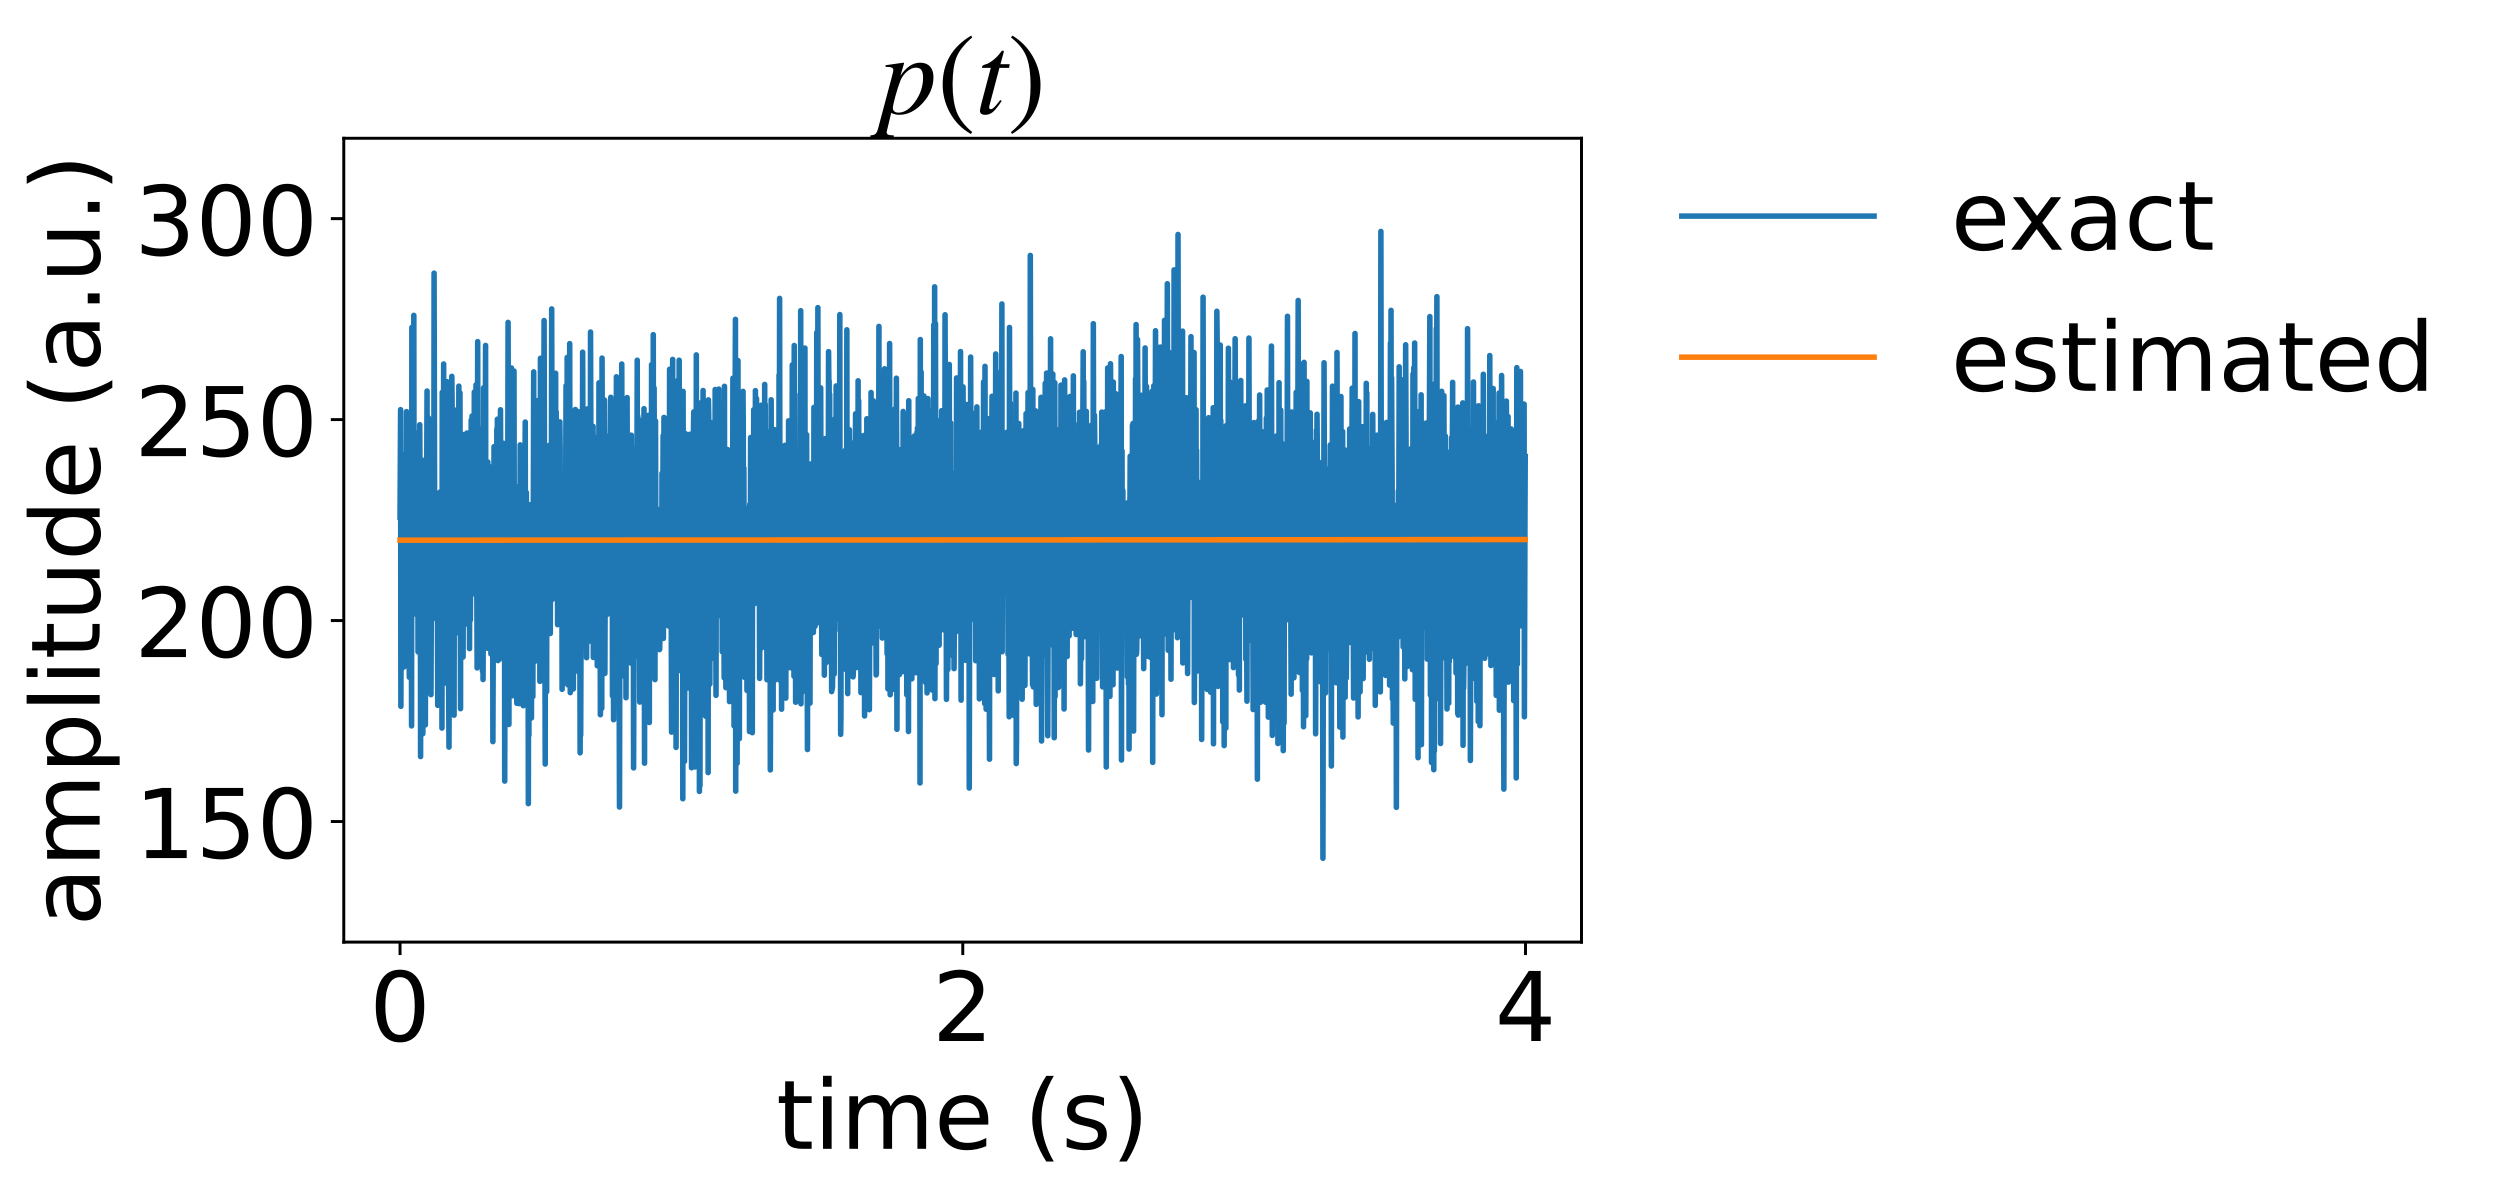<?xml version="1.0" encoding="utf-8" standalone="no"?>
<!DOCTYPE svg PUBLIC "-//W3C//DTD SVG 1.1//EN"
  "http://www.w3.org/Graphics/SVG/1.1/DTD/svg11.dtd">
<!-- Created with matplotlib (https://matplotlib.org/) -->
<svg height="323.362pt" version="1.1" viewBox="0 0 676.245 323.362" width="676.245pt" xmlns="http://www.w3.org/2000/svg" xmlns:xlink="http://www.w3.org/1999/xlink">
 <defs>
  <style type="text/css">*{stroke-linecap:butt;stroke-linejoin:round;}</style>
 </defs>
 <g id="figure_1">
  <g id="patch_1">
   <path d="M 0 323.362 
L 676.245 323.362 
L 676.245 0 
L 0 0 
z
" style="fill:#ffffff;"/>
  </g>
  <g id="axes_1">
   <g id="patch_2">
    <path d="M 92.991 254.836 
L 427.791 254.836 
L 427.791 37.396 
L 92.991 37.396 
z
" style="fill:#ffffff;"/>
   </g>
   <g id="line2d_1">
    <path clip-path="url(#p29c17bd80a)" d="M 108.209 139.895 
L 108.361 110.81 
L 108.437 191.064 
L 108.513 164.833 
L 108.665 180.924 
L 108.742 173.678 
L 108.97 124.907 
L 109.122 146.821 
L 109.274 122.905 
L 109.35 180.349 
L 109.427 179.655 
L 109.655 131.662 
L 109.731 179.977 
L 109.807 169.372 
L 109.959 111.341 
L 110.035 140.526 
L 110.112 114.83 
L 110.264 131.952 
L 110.34 175.683 
L 110.416 167.843 
L 110.492 164.371 
L 110.568 165.299 
L 110.72 183.195 
L 110.873 127.94 
L 111.025 154.268 
L 111.101 156.594 
L 111.177 142.709 
L 111.253 153.28 
L 111.329 196.357 
L 111.405 88.575 
L 111.482 138.026 
L 111.558 137.428 
L 111.634 138.622 
L 111.71 135.966 
L 111.786 141.743 
L 111.862 136.444 
L 111.938 85.307 
L 112.014 155.184 
L 112.09 149.693 
L 112.167 166.08 
L 112.243 164.635 
L 112.319 117.056 
L 112.395 127.923 
L 112.547 150.115 
L 112.623 143.173 
L 112.699 158.888 
L 112.852 134.171 
L 112.928 160.736 
L 113.004 140.663 
L 113.08 176.332 
L 113.156 171.883 
L 113.232 137.487 
L 113.308 152.279 
L 113.384 127.415 
L 113.46 157.509 
L 113.537 114.892 
L 113.613 129.748 
L 113.689 135.286 
L 113.765 204.649 
L 113.841 130.9 
L 113.917 160.282 
L 113.993 149.482 
L 114.069 172.872 
L 114.298 124.487 
L 114.374 198.473 
L 114.45 155.45 
L 114.526 175.197 
L 114.602 181.23 
L 114.754 125.186 
L 114.83 170.234 
L 114.906 157.233 
L 114.983 150.579 
L 115.059 196.08 
L 115.135 159.512 
L 115.211 178.374 
L 115.515 105.777 
L 115.591 171.834 
L 115.668 132.215 
L 115.744 138.883 
L 115.82 160.346 
L 115.896 113.026 
L 116.048 182.102 
L 116.124 160.751 
L 116.276 119.934 
L 116.353 122.609 
L 116.581 187.901 
L 116.809 127.412 
L 116.885 142.969 
L 116.961 114.147 
L 117.038 117.085 
L 117.114 135.759 
L 117.19 127.567 
L 117.266 117.337 
L 117.342 157.886 
L 117.418 73.89 
L 117.57 140.669 
L 117.646 133.513 
L 117.875 158.662 
L 117.951 139.617 
L 118.103 167.558 
L 118.255 143.934 
L 118.408 190.8 
L 118.484 147.936 
L 118.56 164.786 
L 118.636 134.629 
L 118.712 145.349 
L 118.94 174.185 
L 119.016 133.092 
L 119.093 177.251 
L 119.169 137.267 
L 119.245 148.149 
L 119.397 163.97 
L 119.473 140.113 
L 119.549 196.935 
L 119.625 106.115 
L 119.701 163.265 
L 119.778 158.908 
L 119.854 137.563 
L 119.93 151.845 
L 120.006 98.463 
L 120.158 181.109 
L 120.31 125.425 
L 120.386 177.367 
L 120.463 161.73 
L 120.539 105.421 
L 120.691 184.806 
L 120.767 160.128 
L 120.919 103.242 
L 120.995 166.826 
L 121.071 145.651 
L 121.147 152.03 
L 121.452 202.094 
L 121.604 150.609 
L 121.68 146.692 
L 121.756 175.713 
L 121.909 111.518 
L 121.985 161.138 
L 122.061 144.519 
L 122.213 101.802 
L 122.289 108.284 
L 122.441 162.064 
L 122.517 130.185 
L 122.594 133.39 
L 122.822 193.45 
L 122.898 148.356 
L 122.974 159.36 
L 123.126 137.232 
L 123.202 135.265 
L 123.279 118.939 
L 123.431 144.331 
L 123.507 110.886 
L 123.659 154.09 
L 123.735 151.497 
L 123.887 171.15 
L 123.964 122.559 
L 124.04 148.494 
L 124.116 104.453 
L 124.192 119.056 
L 124.268 108.73 
L 124.344 171.474 
L 124.42 106.245 
L 124.572 191.699 
L 124.649 137.618 
L 124.725 163.928 
L 124.877 123.902 
L 124.953 148.729 
L 125.029 137.555 
L 125.105 144.632 
L 125.181 123.773 
L 125.257 177.73 
L 125.486 117.543 
L 125.638 146.491 
L 125.79 138.634 
L 125.942 168.822 
L 126.095 137.548 
L 126.171 162.659 
L 126.323 117.135 
L 126.399 160.083 
L 126.475 148.563 
L 126.551 155.759 
L 126.856 130.482 
L 126.932 143.305 
L 127.008 175.454 
L 127.084 139.309 
L 127.16 154.109 
L 127.236 167.725 
L 127.465 113.61 
L 127.617 158.322 
L 127.693 112.535 
L 127.769 121.961 
L 127.845 157.314 
L 127.921 150.668 
L 128.15 114.689 
L 128.226 137.636 
L 128.302 106.036 
L 128.378 157.116 
L 128.454 143.799 
L 128.53 124.56 
L 128.606 160.776 
L 128.758 104.09 
L 129.063 180.663 
L 129.215 92.418 
L 129.291 141.814 
L 129.367 128.061 
L 129.443 117.758 
L 129.596 155.94 
L 129.748 116 
L 129.824 153.445 
L 129.9 129.258 
L 129.976 134.621 
L 130.128 171.383 
L 130.205 121.699 
L 130.281 123.949 
L 130.509 181.557 
L 130.585 116.506 
L 130.661 183.817 
L 130.737 167.214 
L 130.813 104.898 
L 130.89 159.641 
L 130.966 147.695 
L 131.042 174.057 
L 131.118 161.97 
L 131.346 93.44 
L 131.422 164.505 
L 131.498 146.035 
L 131.575 148.922 
L 131.651 167.97 
L 131.727 138.3 
L 131.803 149.562 
L 131.879 175.354 
L 131.955 124.984 
L 132.031 161.874 
L 132.107 151.493 
L 132.26 172.993 
L 132.336 171.602 
L 132.412 135.068 
L 132.488 164.064 
L 132.564 137.798 
L 132.64 139.764 
L 132.716 126.315 
L 132.792 176.898 
L 132.868 138.49 
L 132.945 166.596 
L 133.021 127.426 
L 133.097 131.395 
L 133.173 130.388 
L 133.249 141.818 
L 133.325 200.611 
L 133.401 179.589 
L 133.477 127.849 
L 133.553 160.52 
L 133.63 120.826 
L 133.706 175.816 
L 133.782 125.918 
L 133.858 136.092 
L 133.934 133.18 
L 134.01 142.703 
L 134.086 169.871 
L 134.238 131.875 
L 134.315 167.43 
L 134.391 116.101 
L 134.467 120.501 
L 134.543 113.393 
L 134.619 128.08 
L 134.695 178.688 
L 134.847 127.778 
L 135.076 178.318 
L 135.152 171.43 
L 135.38 110.844 
L 135.532 149.783 
L 135.608 133.135 
L 135.684 167.6 
L 135.761 120.455 
L 135.837 124.082 
L 135.913 171.134 
L 135.989 140.378 
L 136.065 151.856 
L 136.217 119.916 
L 136.369 171.447 
L 136.446 122.892 
L 136.522 211.283 
L 136.674 145.371 
L 136.75 150.39 
L 136.826 136.082 
L 136.902 166.886 
L 136.978 134.762 
L 137.131 160.782 
L 137.207 167.626 
L 137.283 162.742 
L 137.435 87.21 
L 137.511 115.308 
L 137.587 113.435 
L 137.663 195.965 
L 137.739 120.893 
L 137.816 161.865 
L 137.892 129.333 
L 137.968 181.616 
L 138.044 129.329 
L 138.196 173.272 
L 138.348 99.543 
L 138.424 139.375 
L 138.501 131.374 
L 138.577 105.691 
L 138.653 188.205 
L 138.729 148.365 
L 138.805 182.845 
L 139.033 100.361 
L 139.109 141.835 
L 139.186 139.662 
L 139.262 157.492 
L 139.414 131.516 
L 139.566 153.462 
L 139.642 146.041 
L 139.794 190.236 
L 139.871 177.616 
L 139.947 142.577 
L 140.023 161.758 
L 140.099 154.872 
L 140.251 160.11 
L 140.327 153.11 
L 140.403 190.33 
L 140.479 149.678 
L 140.556 164.085 
L 140.632 163.225 
L 140.708 120.336 
L 140.784 131.21 
L 140.86 186.701 
L 140.936 166.487 
L 141.012 168.181 
L 141.088 124.031 
L 141.164 155.564 
L 141.241 129.135 
L 141.393 161.654 
L 141.469 153.735 
L 141.545 190.893 
L 141.697 139.151 
L 141.773 152.773 
L 141.926 130.076 
L 142.002 128.694 
L 142.078 114.162 
L 142.154 166.991 
L 142.23 150.47 
L 142.306 152.733 
L 142.382 133.235 
L 142.458 175.827 
L 142.534 161.637 
L 142.61 167.503 
L 142.687 143.689 
L 142.763 147.362 
L 142.839 160.72 
L 142.915 217.386 
L 142.991 162.601 
L 143.067 198.902 
L 143.143 156.467 
L 143.219 162.32 
L 143.295 142.139 
L 143.372 149.403 
L 143.448 164.691 
L 143.524 136.491 
L 143.6 190.089 
L 143.676 163.667 
L 143.752 194.203 
L 143.904 147.3 
L 143.98 178.268 
L 144.057 144.675 
L 144.133 188.423 
L 144.361 100.586 
L 144.437 176.836 
L 144.513 157.833 
L 144.665 118.676 
L 144.742 178.857 
L 144.818 131.571 
L 144.97 160.693 
L 145.046 120.705 
L 145.198 152.727 
L 145.274 108.383 
L 145.35 139.809 
L 145.427 115.81 
L 145.503 117.778 
L 145.731 169.152 
L 145.959 116.822 
L 146.035 184.305 
L 146.112 168.029 
L 146.188 96.918 
L 146.34 147.711 
L 146.416 146.794 
L 146.644 124.701 
L 146.72 164.354 
L 146.797 111.731 
L 146.873 117.475 
L 146.949 162.019 
L 147.177 86.711 
L 147.482 206.672 
L 147.558 129.928 
L 147.634 165.814 
L 147.71 146.155 
L 147.786 153.116 
L 147.862 187.096 
L 147.938 139.478 
L 148.014 157.319 
L 148.09 170.542 
L 148.167 138.675 
L 148.243 159.375 
L 148.319 158.738 
L 148.395 143.881 
L 148.471 144.792 
L 148.547 141.716 
L 148.623 120.417 
L 148.699 165.463 
L 148.775 145.692 
L 148.852 171.359 
L 149.004 124.78 
L 149.08 149.552 
L 149.156 133.131 
L 149.232 83.565 
L 149.384 162.144 
L 149.46 142.617 
L 149.537 156.108 
L 149.613 153.463 
L 149.689 139.65 
L 149.765 145.969 
L 149.841 147.106 
L 149.917 116.169 
L 149.993 160.116 
L 150.069 145.676 
L 150.145 155.402 
L 150.298 100.972 
L 150.374 161.664 
L 150.45 111.409 
L 150.602 143.544 
L 150.678 136.285 
L 150.754 140.851 
L 150.83 168.978 
L 150.906 147.86 
L 150.983 151.379 
L 151.059 150.794 
L 151.135 155.416 
L 151.287 141.177 
L 151.363 157.853 
L 151.439 114.112 
L 151.515 121.4 
L 151.591 155.502 
L 151.668 139.51 
L 151.744 147.312 
L 151.82 139.458 
L 151.896 151.399 
L 151.972 136.366 
L 152.048 186.462 
L 152.124 173.199 
L 152.2 156.86 
L 152.276 185.068 
L 152.353 147.904 
L 152.429 169.795 
L 152.657 130.288 
L 152.733 133.632 
L 152.885 148.587 
L 152.961 149.086 
L 153.114 104.341 
L 153.19 168.563 
L 153.266 151.019 
L 153.342 180.578 
L 153.418 96.7 
L 153.494 175.24 
L 153.57 121.152 
L 153.646 185.265 
L 153.723 165.996 
L 153.799 145.197 
L 153.875 180.385 
L 153.951 106.645 
L 154.027 148.405 
L 154.103 92.948 
L 154.255 187.359 
L 154.331 186.662 
L 154.484 123.673 
L 154.636 173.531 
L 154.712 161.562 
L 154.788 165.75 
L 154.94 112.329 
L 155.093 186.352 
L 155.169 156.263 
L 155.245 130.317 
L 155.473 165.529 
L 155.625 110.768 
L 155.778 159.545 
L 155.93 175.637 
L 156.006 118.959 
L 156.082 125.697 
L 156.234 141.475 
L 156.386 111.338 
L 156.463 181.699 
L 156.539 158.76 
L 156.615 159.543 
L 156.767 135.078 
L 156.919 203.634 
L 156.995 181.861 
L 157.071 198.849 
L 157.3 134.463 
L 157.376 122.907 
L 157.452 145.657 
L 157.528 145.385 
L 157.604 95.264 
L 157.756 143.681 
L 157.832 116.367 
L 157.985 145.493 
L 158.061 155.595 
L 158.137 141.162 
L 158.213 157.794 
L 158.289 148.911 
L 158.365 168.328 
L 158.441 119.659 
L 158.67 177.905 
L 158.822 110.62 
L 158.898 132.117 
L 158.974 162.362 
L 159.05 155.881 
L 159.126 154.309 
L 159.202 158.818 
L 159.279 152.157 
L 159.355 116.472 
L 159.507 167.03 
L 159.583 173.428 
L 159.659 159.961 
L 159.735 89.817 
L 159.811 114.085 
L 159.887 129.166 
L 159.964 121.878 
L 160.04 161.431 
L 160.116 157.482 
L 160.192 116.257 
L 160.344 154.473 
L 160.42 115.334 
L 160.496 177.836 
L 160.572 119.982 
L 160.649 136.947 
L 160.725 162.64 
L 160.877 134.804 
L 160.953 157.226 
L 161.029 126.618 
L 161.105 163.935 
L 161.181 137.54 
L 161.257 177.748 
L 161.41 144.784 
L 161.562 180.085 
L 161.638 118.228 
L 161.714 128.314 
L 161.79 161.551 
L 161.866 134.794 
L 161.942 170.858 
L 162.019 103.555 
L 162.095 163.984 
L 162.171 103.858 
L 162.247 121.538 
L 162.399 193.33 
L 162.475 172.699 
L 162.551 153.88 
L 162.627 154.502 
L 162.704 154.991 
L 162.78 191.603 
L 162.856 96.863 
L 163.084 178.513 
L 163.16 133.5 
L 163.236 165.648 
L 163.312 161.26 
L 163.389 146.541 
L 163.541 108.228 
L 163.617 182.169 
L 163.769 137.076 
L 163.845 124.538 
L 163.997 148.653 
L 164.15 118.715 
L 164.226 117.982 
L 164.302 166.156 
L 164.378 158.23 
L 164.454 158.088 
L 164.682 130.043 
L 164.911 147.113 
L 165.215 107.471 
L 165.367 159.067 
L 165.443 137.25 
L 165.52 156.026 
L 165.596 116.828 
L 165.672 188.242 
L 165.824 143.811 
L 165.976 194.683 
L 166.205 129.095 
L 166.281 131.51 
L 166.357 152.44 
L 166.433 136.041 
L 166.509 172.683 
L 166.585 161.665 
L 166.661 149.839 
L 166.737 101.921 
L 166.813 180.979 
L 166.966 133.292 
L 167.042 189.945 
L 167.194 132.547 
L 167.27 155.234 
L 167.346 142.322 
L 167.575 218.299 
L 167.727 137.329 
L 167.803 155.156 
L 168.031 119.032 
L 168.107 142.017 
L 168.183 98.47 
L 168.412 182.826 
L 168.64 116.478 
L 168.716 158.676 
L 168.792 137.332 
L 168.868 152.99 
L 168.945 143.525 
L 169.021 154.739 
L 169.173 122.677 
L 169.249 130.272 
L 169.325 188.733 
L 169.401 172.064 
L 169.477 132.95 
L 169.553 156.082 
L 169.63 107.543 
L 169.782 170.539 
L 169.858 137.852 
L 170.01 163.761 
L 170.086 156.134 
L 170.162 125.734 
L 170.238 139.372 
L 170.315 125.903 
L 170.391 170.704 
L 170.467 122.783 
L 170.695 179.396 
L 170.771 117.715 
L 170.847 142.845 
L 170.923 135.448 
L 171 176.28 
L 171.076 145.192 
L 171.152 169.179 
L 171.228 136.201 
L 171.304 150.307 
L 171.38 207.716 
L 171.456 185.677 
L 171.608 145.042 
L 171.761 163.289 
L 171.837 148.016 
L 171.913 170.497 
L 172.065 121.315 
L 172.217 161.005 
L 172.369 97.446 
L 172.446 177.581 
L 172.522 112.564 
L 172.598 128.6 
L 172.75 113.445 
L 172.826 148.049 
L 172.902 133.37 
L 172.978 148.225 
L 173.054 189.908 
L 173.283 126.387 
L 173.435 175.812 
L 173.587 119.188 
L 173.663 142.241 
L 173.739 140.922 
L 173.892 164.546 
L 173.968 152.46 
L 174.044 136.633 
L 174.12 170.62 
L 174.196 110.548 
L 174.348 206.439 
L 174.424 126.052 
L 174.501 175.577 
L 174.577 168.987 
L 174.805 144.048 
L 174.881 183.112 
L 175.033 143.783 
L 175.109 184.923 
L 175.414 112.33 
L 175.49 130.188 
L 175.566 127.407 
L 175.642 195.429 
L 175.718 125.479 
L 175.794 155.393 
L 176.023 144.978 
L 176.099 125.047 
L 176.175 143.89 
L 176.251 98.629 
L 176.403 144.938 
L 176.479 102.94 
L 176.632 174.428 
L 176.708 90.527 
L 176.784 154.951 
L 176.86 146.968 
L 176.936 104.957 
L 177.164 183.828 
L 177.317 113.879 
L 177.469 174.169 
L 177.697 137.649 
L 177.849 168.277 
L 177.926 142.085 
L 178.002 161.609 
L 178.078 159.602 
L 178.154 143.605 
L 178.23 148.129 
L 178.382 175.719 
L 178.458 175.54 
L 178.687 137.815 
L 178.763 165.029 
L 178.839 144.131 
L 178.915 169.203 
L 178.991 167.531 
L 179.067 128.03 
L 179.143 134.307 
L 179.219 154.718 
L 179.372 117.825 
L 179.448 172.687 
L 179.6 112.912 
L 179.752 164.207 
L 179.828 168.485 
L 179.904 123.651 
L 179.98 133.055 
L 180.057 123.145 
L 180.133 168.811 
L 180.209 158.03 
L 180.285 155.748 
L 180.361 131.955 
L 180.513 167.315 
L 180.589 144.941 
L 180.665 150.377 
L 180.742 139.417 
L 180.818 169.335 
L 180.894 112.898 
L 180.97 160.652 
L 181.046 151.48 
L 181.122 99.882 
L 181.198 167.436 
L 181.274 145.667 
L 181.427 113.303 
L 181.655 198.04 
L 181.731 114.562 
L 181.883 179.629 
L 181.959 97.223 
L 182.035 194.51 
L 182.112 146.309 
L 182.188 184.906 
L 182.264 135.522 
L 182.34 144.984 
L 182.416 124.264 
L 182.492 147.207 
L 182.568 145.427 
L 182.644 159.429 
L 182.797 127.234 
L 182.873 202.171 
L 183.101 110.54 
L 183.177 163.708 
L 183.253 145.673 
L 183.329 139.154 
L 183.405 102.851 
L 183.558 181.397 
L 183.634 158.736 
L 183.71 97.436 
L 183.862 144.846 
L 183.938 141.615 
L 184.09 171.973 
L 184.243 112.221 
L 184.471 172.224 
L 184.547 156.579 
L 184.623 106.076 
L 184.699 216.057 
L 184.775 105.872 
L 184.852 149.634 
L 184.928 154.914 
L 185.004 142.83 
L 185.08 151.38 
L 185.156 205.946 
L 185.384 117.264 
L 185.46 170.94 
L 185.537 151.996 
L 185.613 179.354 
L 185.765 122.687 
L 185.993 186.12 
L 186.069 140.973 
L 186.145 162.196 
L 186.221 151.303 
L 186.374 175.961 
L 186.602 117.466 
L 186.678 184.235 
L 186.754 165.071 
L 186.83 160.997 
L 186.906 185.815 
L 186.983 135.71 
L 187.059 207.678 
L 187.287 120.437 
L 187.363 181.641 
L 187.591 115.51 
L 187.668 111.411 
L 187.744 167.852 
L 187.82 167.046 
L 187.896 161.552 
L 187.972 207.46 
L 188.124 132.399 
L 188.2 119.74 
L 188.276 163.996 
L 188.353 95.999 
L 188.429 178.261 
L 188.505 177.147 
L 188.581 118.38 
L 188.657 168.847 
L 188.733 146.08 
L 188.961 136.606 
L 189.038 162.011 
L 189.114 149.305 
L 189.19 214.081 
L 189.266 136.116 
L 189.342 212.524 
L 189.418 139.758 
L 189.494 140.673 
L 189.646 108.91 
L 190.027 170.614 
L 190.103 160.845 
L 190.179 105.629 
L 190.331 155.671 
L 190.408 153.305 
L 190.484 140.815 
L 190.56 151.389 
L 190.636 129.605 
L 190.712 180.008 
L 190.788 165.614 
L 190.864 193.725 
L 191.016 130.074 
L 191.093 128.93 
L 191.169 153.226 
L 191.245 119.545 
L 191.321 165.674 
L 191.397 159.88 
L 191.473 117.467 
L 191.549 208.977 
L 191.625 108.163 
L 191.701 112.245 
L 191.854 142.149 
L 191.93 126.621 
L 192.006 185.049 
L 192.158 114.216 
L 192.234 126.28 
L 192.31 157.714 
L 192.386 142.245 
L 192.615 173.551 
L 192.691 128.903 
L 192.843 175.978 
L 192.919 122.741 
L 192.995 169.435 
L 193.071 168.108 
L 193.147 142.402 
L 193.224 178.185 
L 193.3 120.833 
L 193.376 147.978 
L 193.452 105.363 
L 193.68 188.09 
L 193.832 115.438 
L 193.909 158.785 
L 193.985 121.493 
L 194.137 166.639 
L 194.213 134.968 
L 194.289 139.633 
L 194.365 164.23 
L 194.441 105.249 
L 194.517 139.912 
L 194.594 139.592 
L 194.67 145.386 
L 194.822 128.951 
L 194.898 152.634 
L 194.974 118.26 
L 195.05 150.627 
L 195.279 108.812 
L 195.355 176.274 
L 195.431 161.194 
L 195.507 130.997 
L 195.583 139.15 
L 195.659 165.998 
L 195.735 151.117 
L 195.887 183.361 
L 195.964 104.496 
L 196.04 174.213 
L 196.116 155.025 
L 196.192 154.817 
L 196.268 134.509 
L 196.344 186.01 
L 196.496 134.456 
L 196.649 151.734 
L 196.801 121.591 
L 196.953 171.87 
L 197.029 156.953 
L 197.105 158.187 
L 197.181 157.858 
L 197.257 155.285 
L 197.334 189.779 
L 197.486 137.579 
L 197.562 151.482 
L 197.638 188.894 
L 197.714 122.623 
L 197.79 179.662 
L 197.866 126.471 
L 197.942 136.86 
L 198.095 174.944 
L 198.247 102.31 
L 198.323 126.612 
L 198.399 171.766 
L 198.475 126.062 
L 198.551 196.344 
L 198.627 140.287 
L 198.704 146.951 
L 198.932 86.38 
L 199.008 214.001 
L 199.084 171.482 
L 199.16 120.788 
L 199.236 123.189 
L 199.312 126.389 
L 199.389 206.463 
L 199.465 108.63 
L 199.541 150.964 
L 199.617 97.54 
L 199.693 147.641 
L 199.769 133.381 
L 199.845 123.034 
L 199.997 199.792 
L 200.073 132.431 
L 200.15 147.122 
L 200.226 126.183 
L 200.302 149.213 
L 200.378 140.897 
L 200.454 137.444 
L 200.606 178.495 
L 200.682 177.095 
L 200.758 127.642 
L 200.835 147.667 
L 200.911 175.776 
L 200.987 105.866 
L 201.063 118.845 
L 201.139 182.613 
L 201.215 126.6 
L 201.367 183.203 
L 201.443 160.548 
L 201.52 160.666 
L 201.596 171.744 
L 201.748 145.78 
L 201.824 169.95 
L 201.9 148.921 
L 201.976 159.126 
L 202.052 186.766 
L 202.128 146.136 
L 202.205 169.984 
L 202.281 137.514 
L 202.357 162.922 
L 202.433 158.851 
L 202.509 164.295 
L 202.585 177.765 
L 202.661 158.889 
L 202.737 197.885 
L 202.813 136.388 
L 202.89 185.355 
L 203.042 118.348 
L 203.27 182.823 
L 203.346 139.284 
L 203.422 145.795 
L 203.498 198.191 
L 203.575 122.088 
L 203.651 125.195 
L 203.727 119.429 
L 203.803 148.286 
L 203.879 110.828 
L 204.031 163.318 
L 204.107 154.669 
L 204.183 148.72 
L 204.26 157.067 
L 204.336 105.668 
L 204.412 154.516 
L 204.488 154.433 
L 204.564 146.154 
L 204.64 107.819 
L 204.868 154.727 
L 204.945 152.065 
L 205.021 159.925 
L 205.097 126.268 
L 205.249 163.332 
L 205.325 147.577 
L 205.401 154.187 
L 205.477 183.514 
L 205.63 133.743 
L 205.706 175.562 
L 205.782 130.843 
L 205.858 140.408 
L 205.934 109.605 
L 206.086 162.379 
L 206.162 158.903 
L 206.238 150.988 
L 206.315 163.909 
L 206.391 136.196 
L 206.467 145.929 
L 206.619 175.051 
L 206.695 153.927 
L 206.771 166.987 
L 206.847 103.993 
L 206.923 169.351 
L 207 109.401 
L 207.076 139.385 
L 207.152 116.505 
L 207.228 134.829 
L 207.304 118.188 
L 207.456 183.851 
L 207.532 135.657 
L 207.608 172.506 
L 207.684 130.627 
L 207.761 135.415 
L 207.837 149.626 
L 207.913 127.472 
L 207.989 162.388 
L 208.065 123.1 
L 208.141 166.655 
L 208.217 116.995 
L 208.293 139.187 
L 208.369 208.26 
L 208.446 182.993 
L 208.598 108.149 
L 208.674 163.694 
L 208.826 123.944 
L 208.902 129.18 
L 208.978 176.198 
L 209.054 117.963 
L 209.131 192.048 
L 209.207 129.258 
L 209.283 172.275 
L 209.359 152.884 
L 209.511 116.211 
L 209.587 141.695 
L 209.663 135.918 
L 209.739 145.68 
L 209.816 183.888 
L 209.968 125.117 
L 210.044 155.73 
L 210.12 134.896 
L 210.196 182.032 
L 210.272 137.273 
L 210.348 167.875 
L 210.424 128.65 
L 210.501 164.792 
L 210.577 132.457 
L 210.653 162.816 
L 210.729 101.429 
L 210.805 144.833 
L 210.881 80.718 
L 211.033 178.962 
L 211.109 133.489 
L 211.186 184.257 
L 211.262 133.882 
L 211.338 146.338 
L 211.414 191.838 
L 211.49 132.253 
L 211.566 177.778 
L 211.642 167.994 
L 211.794 149.629 
L 211.871 124.29 
L 211.947 149.018 
L 212.023 131.04 
L 212.099 156.518 
L 212.175 121.166 
L 212.251 154.395 
L 212.327 120.463 
L 212.403 123.688 
L 212.556 188.841 
L 212.708 135.037 
L 212.784 178.984 
L 212.936 135.135 
L 213.088 165.35 
L 213.317 113.834 
L 213.393 124.307 
L 213.469 131.084 
L 213.545 148.941 
L 213.621 133.611 
L 213.773 180.625 
L 213.926 157.386 
L 214.002 156.47 
L 214.154 139.655 
L 214.23 175.763 
L 214.306 98.711 
L 214.382 132.029 
L 214.458 129.176 
L 214.61 156.502 
L 214.687 126.143 
L 214.763 182.903 
L 214.839 93.459 
L 214.915 177.019 
L 214.991 106.641 
L 215.067 135.661 
L 215.219 189.952 
L 215.372 145.664 
L 215.448 148.677 
L 215.524 188.339 
L 215.6 132.45 
L 215.676 166.046 
L 215.752 138.755 
L 215.828 159.155 
L 215.98 123.558 
L 216.057 140.54 
L 216.133 135.124 
L 216.209 131.636 
L 216.285 158.653 
L 216.361 130.248 
L 216.437 158.402 
L 216.513 137.277 
L 216.589 84.048 
L 216.665 190.379 
L 216.742 113.26 
L 216.894 187.317 
L 216.97 138.296 
L 217.046 169.772 
L 217.122 99.356 
L 217.198 133.456 
L 217.274 130.731 
L 217.427 153.622 
L 217.503 145.852 
L 217.579 166.132 
L 217.731 94.152 
L 217.807 177.439 
L 217.883 132.777 
L 217.959 165.314 
L 218.188 117.585 
L 218.416 202.747 
L 218.492 151.862 
L 218.568 159.798 
L 218.644 126.153 
L 218.72 141.479 
L 218.797 129.803 
L 218.873 148.84 
L 218.949 143.742 
L 219.025 130.992 
L 219.101 190.206 
L 219.253 125.506 
L 219.329 130.886 
L 219.405 130.475 
L 219.482 132.855 
L 219.634 164.397 
L 219.786 127.189 
L 219.862 127.992 
L 219.938 127.493 
L 220.014 171.088 
L 220.09 161.982 
L 220.167 110.207 
L 220.243 146.335 
L 220.395 124.648 
L 220.471 169.403 
L 220.547 151.562 
L 220.623 122.26 
L 220.775 165.462 
L 220.852 154.529 
L 220.928 89.935 
L 221.156 156.62 
L 221.232 83.218 
L 221.384 168.416 
L 221.46 149.469 
L 221.537 166.973 
L 221.613 129.187 
L 221.689 153.619 
L 221.765 148.346 
L 221.841 130.664 
L 221.917 157.045 
L 221.993 104.922 
L 222.145 160.342 
L 222.221 159.808 
L 222.298 177.037 
L 222.374 137.7 
L 222.45 152.737 
L 222.602 127.661 
L 222.754 160.495 
L 222.906 130.455 
L 222.983 182.636 
L 223.059 166.922 
L 223.211 118.648 
L 223.287 131.66 
L 223.363 163.864 
L 223.439 147.184 
L 223.515 179.212 
L 223.591 131.829 
L 223.668 174.859 
L 223.744 157.34 
L 223.82 119.813 
L 223.896 134.53 
L 223.972 136.728 
L 224.048 133.732 
L 224.124 95.128 
L 224.2 103.547 
L 224.276 103.007 
L 224.353 133.193 
L 224.429 106.668 
L 224.505 174.814 
L 224.581 173.344 
L 224.657 178.511 
L 224.733 120.974 
L 224.961 187.078 
L 225.038 149.855 
L 225.114 186.421 
L 225.19 185.826 
L 225.266 178.06 
L 225.418 113.614 
L 225.494 164.652 
L 225.57 160.399 
L 225.646 182.315 
L 225.723 131.383 
L 225.799 170.609 
L 225.875 135.592 
L 225.951 153.143 
L 226.027 113.051 
L 226.103 124.438 
L 226.179 104.403 
L 226.255 165.306 
L 226.331 127.297 
L 226.408 146.105 
L 226.56 113.259 
L 226.636 154.056 
L 226.712 105.684 
L 226.788 165.524 
L 226.864 105.286 
L 227.016 148.905 
L 227.093 130.655 
L 227.169 85.087 
L 227.245 167.825 
L 227.321 150.368 
L 227.397 198.635 
L 227.473 193.909 
L 227.549 135.748 
L 227.701 170.284 
L 227.854 152.307 
L 227.93 175.708 
L 228.082 140.824 
L 228.234 133.084 
L 228.31 154.629 
L 228.386 141.356 
L 228.463 162.892 
L 228.539 162.321 
L 228.615 157.296 
L 228.691 121.777 
L 228.843 181.144 
L 228.919 121.912 
L 228.995 158.982 
L 229.071 89.213 
L 229.147 164.691 
L 229.224 152.064 
L 229.3 187.621 
L 229.452 136.972 
L 229.604 127.547 
L 229.68 149.77 
L 229.756 116.252 
L 229.832 140.758 
L 229.909 131.405 
L 230.137 149.515 
L 230.289 126.128 
L 230.365 127.598 
L 230.594 153.908 
L 230.67 133.03 
L 230.746 183.093 
L 230.822 182.244 
L 230.974 119.758 
L 231.05 126.376 
L 231.202 156.404 
L 231.355 126.975 
L 231.431 111.931 
L 231.583 180.608 
L 231.735 138.376 
L 231.964 156.216 
L 232.04 172.061 
L 232.116 103.007 
L 232.192 178.805 
L 232.268 108.375 
L 232.344 146.431 
L 232.42 138.484 
L 232.572 118.27 
L 232.649 163.247 
L 232.725 136.695 
L 232.877 187.351 
L 232.953 174.46 
L 233.105 117.882 
L 233.181 169.394 
L 233.257 142.455 
L 233.334 158.39 
L 233.41 132.2 
L 233.562 155.307 
L 233.638 134.905 
L 233.714 153.483 
L 233.79 130.663 
L 233.866 193.668 
L 233.942 187.595 
L 234.019 145.145 
L 234.095 176.151 
L 234.171 117.51 
L 234.323 172.557 
L 234.399 170.02 
L 234.475 113.271 
L 234.551 133.561 
L 234.627 117.732 
L 234.704 166.718 
L 234.78 152.206 
L 234.856 157.596 
L 234.932 191.488 
L 235.008 141.244 
L 235.084 145.461 
L 235.16 191.966 
L 235.389 134.168 
L 235.465 154.812 
L 235.541 147.193 
L 235.617 106.168 
L 235.693 148.539 
L 235.769 121.156 
L 235.921 173.938 
L 236.073 130.671 
L 236.15 141.316 
L 236.226 108.41 
L 236.302 111.797 
L 236.454 143.729 
L 236.53 141.04 
L 236.682 151.53 
L 236.835 127.597 
L 236.987 182.565 
L 237.063 182.199 
L 237.139 139.473 
L 237.215 154.889 
L 237.291 143.178 
L 237.367 167.514 
L 237.443 159.866 
L 237.672 135.575 
L 237.748 88.294 
L 237.824 169.35 
L 237.9 158.532 
L 237.976 158.526 
L 238.052 114.596 
L 238.128 143.623 
L 238.205 116.304 
L 238.281 148.006 
L 238.433 115.346 
L 238.509 165.614 
L 238.585 134.355 
L 238.661 172.588 
L 238.737 143.897 
L 238.813 150.448 
L 238.89 157.352 
L 238.966 137.743 
L 239.042 138.237 
L 239.118 141.457 
L 239.27 99.759 
L 239.346 168.109 
L 239.498 125.396 
L 239.575 158.424 
L 239.651 141.913 
L 239.727 165.822 
L 239.803 143.589 
L 239.879 149.404 
L 239.955 176.879 
L 240.107 101.517 
L 240.183 186.348 
L 240.26 169.637 
L 240.336 113.09 
L 240.488 184.698 
L 240.564 163.789 
L 240.64 92.915 
L 240.792 187.927 
L 241.021 130.664 
L 241.097 141.892 
L 241.173 185.431 
L 241.249 146.38 
L 241.325 180.741 
L 241.477 115.937 
L 241.63 186.473 
L 241.706 126.69 
L 241.782 185.036 
L 241.858 127.873 
L 241.934 142.733 
L 242.01 169.821 
L 242.162 110.487 
L 242.238 164.101 
L 242.315 148.843 
L 242.391 151.85 
L 242.467 102.303 
L 242.543 122.89 
L 242.619 197.276 
L 242.695 173.338 
L 242.771 164.137 
L 242.847 175.655 
L 242.923 169.648 
L 243 127.294 
L 243.076 128.432 
L 243.152 167.668 
L 243.228 148.947 
L 243.304 182.457 
L 243.38 121.638 
L 243.456 134.325 
L 243.608 166.558 
L 243.684 169.863 
L 243.761 125.592 
L 243.837 125.626 
L 243.989 151.93 
L 244.065 140.066 
L 244.217 181.67 
L 244.293 111.302 
L 244.369 114.289 
L 244.446 117.413 
L 244.522 176.149 
L 244.674 128.45 
L 244.826 157.447 
L 244.902 122.862 
L 244.978 168.096 
L 245.054 130.252 
L 245.283 187.941 
L 245.359 172.966 
L 245.435 127.016 
L 245.587 151.326 
L 245.663 137.324 
L 245.739 197.867 
L 245.816 108.4 
L 245.892 145.319 
L 245.968 160.828 
L 246.044 128.406 
L 246.12 128.749 
L 246.196 166.003 
L 246.272 130.429 
L 246.424 179.255 
L 246.501 144.107 
L 246.653 183.62 
L 246.881 139.341 
L 247.033 144.286 
L 247.186 119.057 
L 247.262 131.202 
L 247.338 117.929 
L 247.414 180.471 
L 247.49 157.848 
L 247.642 136.76 
L 247.718 141.094 
L 247.794 181.972 
L 247.871 133.169 
L 247.947 174.126 
L 248.023 116.966 
L 248.099 129.394 
L 248.175 115.771 
L 248.251 143.762 
L 248.327 143.663 
L 248.403 107.789 
L 248.632 176.677 
L 248.708 108.494 
L 248.784 128.747 
L 248.86 211.788 
L 248.936 91.845 
L 249.012 155.803 
L 249.164 100.63 
L 249.241 153.814 
L 249.317 151.004 
L 249.393 142.552 
L 249.545 182.035 
L 249.697 141.03 
L 249.849 107.098 
L 249.926 107.118 
L 250.078 178.767 
L 250.154 180.826 
L 250.23 121.441 
L 250.306 126.639 
L 250.382 184.613 
L 250.458 128.582 
L 250.534 155.233 
L 250.61 132.31 
L 250.763 187.431 
L 250.991 107.827 
L 251.143 159.808 
L 251.219 152.462 
L 251.295 132.472 
L 251.448 164.577 
L 251.752 111.179 
L 251.828 144.94 
L 251.904 136.319 
L 251.98 158.804 
L 252.057 115.005 
L 252.133 186.664 
L 252.209 155.101 
L 252.285 137.783 
L 252.361 184.828 
L 252.589 87.857 
L 252.742 168.431 
L 252.818 77.585 
L 252.894 188.979 
L 253.046 87.529 
L 253.198 179.508 
L 253.35 127.201 
L 253.427 151.141 
L 253.503 120.025 
L 253.579 124.328 
L 253.655 143.596 
L 253.731 123.935 
L 253.807 124.756 
L 253.883 133.252 
L 254.035 174.527 
L 254.188 117.962 
L 254.264 120.804 
L 254.34 133.892 
L 254.416 133.707 
L 254.492 113.55 
L 254.568 151.23 
L 254.644 135.38 
L 254.72 111.082 
L 254.797 155.29 
L 254.949 117.558 
L 255.101 170.343 
L 255.177 159.637 
L 255.405 128.385 
L 255.558 157.283 
L 255.634 85.145 
L 255.786 129.605 
L 255.862 129.976 
L 256.014 189.173 
L 256.167 146.031 
L 256.243 146.253 
L 256.319 120.732 
L 256.395 181.1 
L 256.471 135.793 
L 256.547 161.012 
L 256.623 116.446 
L 256.699 142.039 
L 256.775 98.592 
L 256.852 143.454 
L 256.928 117.183 
L 257.004 157.054 
L 257.156 114.411 
L 257.232 168.914 
L 257.308 162.336 
L 257.384 138.125 
L 257.46 164.172 
L 257.537 155.405 
L 257.613 161.102 
L 257.689 177.363 
L 257.841 142.682 
L 257.917 164.989 
L 257.993 148.472 
L 258.069 180.866 
L 258.145 168.787 
L 258.221 166.915 
L 258.298 153.423 
L 258.374 160.59 
L 258.45 140.738 
L 258.526 170.954 
L 258.602 127.655 
L 258.678 157.597 
L 258.754 102.232 
L 258.83 148.717 
L 258.906 135.245 
L 259.135 166.615 
L 259.211 164.638 
L 259.287 129.163 
L 259.439 148.605 
L 259.591 152.117 
L 259.668 169.143 
L 259.82 95.097 
L 259.972 189.391 
L 260.048 145.103 
L 260.124 133.753 
L 260.2 146.903 
L 260.276 115.067 
L 260.429 166.045 
L 260.505 104.651 
L 260.733 172.068 
L 260.885 111.877 
L 261.038 161.023 
L 261.114 155.587 
L 261.19 178.609 
L 261.266 114.481 
L 261.418 146.12 
L 261.494 109.432 
L 261.57 164.607 
L 261.646 155.713 
L 261.723 148.875 
L 261.875 109.922 
L 262.103 132.912 
L 262.179 213.165 
L 262.408 115.002 
L 262.484 159.339 
L 262.56 96.583 
L 262.712 167.586 
L 262.788 111.555 
L 262.864 141.979 
L 262.94 139.354 
L 263.016 120.024 
L 263.169 162.397 
L 263.245 126.903 
L 263.397 157.417 
L 263.473 162.673 
L 263.549 147.232 
L 263.625 160.935 
L 263.701 125.318 
L 263.778 149.629 
L 263.854 138.268 
L 263.93 178.718 
L 264.006 126.794 
L 264.082 130.314 
L 264.158 127.487 
L 264.234 110.063 
L 264.31 137.037 
L 264.386 130.523 
L 264.463 137.696 
L 264.539 157.686 
L 264.615 149.363 
L 264.691 149.344 
L 264.767 122.07 
L 264.919 189.044 
L 264.995 122.606 
L 265.071 126.915 
L 265.224 179.942 
L 265.3 172.904 
L 265.376 124.895 
L 265.452 144.291 
L 265.528 116.86 
L 265.604 162.037 
L 265.68 154.278 
L 265.756 158.186 
L 265.909 118.792 
L 265.985 128.26 
L 266.061 103.277 
L 266.137 147.851 
L 266.213 116.273 
L 266.365 190.312 
L 266.441 99.094 
L 266.517 151.882 
L 266.594 149.89 
L 266.67 133.548 
L 266.746 191.84 
L 266.822 123.757 
L 266.898 125.882 
L 266.974 143.282 
L 267.05 134.087 
L 267.126 150.858 
L 267.279 124.414 
L 267.355 141.394 
L 267.431 113.255 
L 267.659 205.361 
L 267.735 127.692 
L 267.811 148.176 
L 267.887 166.63 
L 267.964 130.828 
L 268.04 152.028 
L 268.344 107.194 
L 268.649 178.97 
L 268.801 121.526 
L 268.877 182.443 
L 268.953 157.687 
L 269.105 126.464 
L 269.181 143.086 
L 269.257 132.357 
L 269.334 95.738 
L 269.562 179.535 
L 269.714 127.109 
L 269.79 156.066 
L 269.866 129.103 
L 270.019 186.884 
L 270.095 132.153 
L 270.171 170.216 
L 270.323 123.472 
L 270.399 133.996 
L 270.475 106.771 
L 270.627 138.318 
L 270.704 133.761 
L 270.78 142.242 
L 270.856 100.329 
L 270.932 129.727 
L 271.008 82.219 
L 271.084 176.291 
L 271.16 144.6 
L 271.236 160.76 
L 271.312 129.219 
L 271.389 149.681 
L 271.465 138.427 
L 271.541 154.312 
L 271.617 137.847 
L 271.693 157.316 
L 271.845 134.992 
L 271.921 143.127 
L 272.074 129.884 
L 272.15 155.792 
L 272.226 130.108 
L 272.302 134.304 
L 272.378 116.913 
L 272.454 143.636 
L 272.53 129.431 
L 272.682 176.992 
L 272.758 141.455 
L 272.835 141.47 
L 272.987 193.882 
L 273.063 88.574 
L 273.139 131.284 
L 273.215 137.091 
L 273.291 108.982 
L 273.367 181.169 
L 273.443 137.398 
L 273.52 146.487 
L 273.596 117.448 
L 273.748 186.661 
L 273.824 126.477 
L 273.9 188.539 
L 273.976 171.456 
L 274.128 118.39 
L 274.357 193.602 
L 274.433 156.696 
L 274.509 168.589 
L 274.585 153.777 
L 274.661 168.176 
L 274.737 158.787 
L 274.813 106.328 
L 274.89 206.545 
L 274.966 200.388 
L 275.042 133.638 
L 275.118 155.198 
L 275.27 177.188 
L 275.422 139.707 
L 275.575 114.555 
L 275.651 156.301 
L 275.727 143.886 
L 275.955 151.906 
L 276.031 175.676 
L 276.183 140.198 
L 276.26 143.936 
L 276.336 123.737 
L 276.412 130.228 
L 276.488 189.141 
L 276.564 169.497 
L 276.64 122.033 
L 276.716 156.67 
L 276.792 139.823 
L 276.868 153.144 
L 276.945 116.46 
L 277.249 185.4 
L 277.401 123.679 
L 277.477 164.665 
L 277.553 111.898 
L 277.63 160.402 
L 277.706 136.181 
L 277.782 157.996 
L 277.934 112.703 
L 278.01 123.146 
L 278.086 106.184 
L 278.238 173.28 
L 278.315 175.61 
L 278.391 151.548 
L 278.467 176.863 
L 278.543 168.403 
L 278.619 164.31 
L 278.695 69.087 
L 278.847 147.621 
L 279 171.785 
L 279.076 146.09 
L 279.304 185.233 
L 279.38 105.351 
L 279.532 185.818 
L 279.684 129.905 
L 279.837 173.199 
L 279.913 148.279 
L 279.989 160.178 
L 280.141 111.143 
L 280.293 190.53 
L 280.446 143.904 
L 280.522 159.114 
L 280.598 158.113 
L 280.826 118.403 
L 280.902 163.995 
L 280.978 151.939 
L 281.054 149.251 
L 281.207 133.535 
L 281.359 158.871 
L 281.587 107.488 
L 281.663 123.828 
L 281.739 200.44 
L 281.968 141.674 
L 282.044 177.349 
L 282.12 163.012 
L 282.272 134.064 
L 282.348 161.096 
L 282.424 146.792 
L 282.501 163.229 
L 282.577 134.447 
L 282.653 148.133 
L 282.729 103.69 
L 282.881 171.997 
L 283.033 156.784 
L 283.109 100.91 
L 283.186 114.128 
L 283.414 199.011 
L 283.566 145.825 
L 283.642 159.399 
L 283.718 101.734 
L 283.794 124.16 
L 283.871 140.489 
L 283.947 125.583 
L 284.023 174.224 
L 284.175 91.652 
L 284.251 150.433 
L 284.327 132.744 
L 284.479 159.161 
L 284.708 105.76 
L 284.784 101.162 
L 284.86 174.634 
L 284.936 154.38 
L 285.088 145.403 
L 285.164 199.551 
L 285.317 103.517 
L 285.393 188.447 
L 285.469 150.08 
L 285.545 153.202 
L 285.621 136.585 
L 285.773 164.431 
L 285.849 132.049 
L 285.926 146.758 
L 286.002 116.237 
L 286.078 131.839 
L 286.154 126.853 
L 286.23 116.814 
L 286.306 185.951 
L 286.382 128.276 
L 286.458 141.889 
L 286.534 170.74 
L 286.61 153.404 
L 286.687 166.083 
L 286.839 151.558 
L 286.915 155.492 
L 286.991 104.169 
L 287.067 156.996 
L 287.143 150.957 
L 287.219 165.15 
L 287.295 128.057 
L 287.372 133.001 
L 287.524 171.81 
L 287.6 151.712 
L 287.676 163.607 
L 287.752 131.689 
L 287.828 191.778 
L 287.98 102.759 
L 288.057 132.418 
L 288.133 173.161 
L 288.361 121.505 
L 288.437 168.447 
L 288.513 122.949 
L 288.665 177.581 
L 288.742 122.999 
L 288.894 149.488 
L 288.97 152.76 
L 289.122 139.441 
L 289.198 172.013 
L 289.274 160.879 
L 289.35 167.793 
L 289.427 107.25 
L 289.503 165.822 
L 289.655 114.211 
L 289.731 163.806 
L 289.807 145.27 
L 289.883 169.031 
L 289.959 148.702 
L 290.035 158.682 
L 290.112 126.024 
L 290.188 160.953 
L 290.264 149.352 
L 290.34 101.678 
L 290.416 169.99 
L 290.492 114.527 
L 290.568 146.418 
L 290.644 132.794 
L 290.72 149.154 
L 290.873 132.783 
L 291.101 171.647 
L 291.329 148.314 
L 291.405 169.134 
L 291.482 146.2 
L 291.558 147.931 
L 291.634 143.884 
L 291.71 116.741 
L 291.862 157.406 
L 292.014 111.509 
L 292.09 135.816 
L 292.167 120.577 
L 292.243 184.961 
L 292.319 174.514 
L 292.395 172.578 
L 292.471 117.669 
L 292.547 178.19 
L 292.623 128.159 
L 292.699 140.986 
L 292.775 138.537 
L 293.004 95.161 
L 293.08 164.371 
L 293.156 103.169 
L 293.308 155.347 
L 293.384 139.358 
L 293.46 172.198 
L 293.537 140.185 
L 293.613 153.315 
L 293.841 111.271 
L 293.917 161.614 
L 293.993 154.998 
L 294.145 117.392 
L 294.221 120.282 
L 294.45 202.877 
L 294.526 154.545 
L 294.602 171.737 
L 294.678 132.832 
L 294.754 186.994 
L 294.83 162.552 
L 294.906 144.624 
L 294.983 145.139 
L 295.059 135.666 
L 295.135 168.776 
L 295.211 115.019 
L 295.287 118.4 
L 295.591 189.748 
L 295.744 87.559 
L 295.82 123.8 
L 295.896 149.779 
L 295.972 145.085 
L 296.048 112.317 
L 296.124 119.045 
L 296.2 167.257 
L 296.276 157.217 
L 296.353 126.02 
L 296.429 149.37 
L 296.581 122.317 
L 296.657 183.487 
L 296.885 131.71 
L 296.961 141.848 
L 297.114 121.029 
L 297.19 154.777 
L 297.266 129.984 
L 297.342 157.564 
L 297.418 151.7 
L 297.646 127.608 
L 297.799 149.273 
L 297.875 120.222 
L 297.951 165.669 
L 298.027 111.468 
L 298.103 120.155 
L 298.255 185.795 
L 298.331 119.378 
L 298.408 120.499 
L 298.636 179.573 
L 298.712 147.643 
L 298.788 148.861 
L 298.94 167.3 
L 299.016 165.96 
L 299.093 111.361 
L 299.245 207.477 
L 299.473 122.721 
L 299.549 165.047 
L 299.625 99.528 
L 299.778 143.441 
L 299.854 152.824 
L 300.006 131.708 
L 300.082 158.878 
L 300.158 144.818 
L 300.234 188.367 
L 300.386 98.396 
L 300.463 108.629 
L 300.539 111.785 
L 300.691 175.011 
L 300.919 140.36 
L 301.071 185.228 
L 301.147 103.35 
L 301.224 137.084 
L 301.3 108.553 
L 301.376 180.717 
L 301.452 125.964 
L 301.528 174.851 
L 301.604 154.414 
L 301.68 164.438 
L 301.756 161.295 
L 301.832 106.507 
L 301.909 161.025 
L 302.061 125.91 
L 302.213 180.697 
L 302.289 130.958 
L 302.365 159.418 
L 302.441 158.232 
L 302.517 143.48 
L 302.67 174.694 
L 302.746 128.318 
L 302.822 144.066 
L 302.898 144.882 
L 302.974 118.649 
L 303.05 127.448 
L 303.126 133.153 
L 303.279 96.439 
L 303.355 205.583 
L 303.431 156.218 
L 303.507 121.959 
L 303.583 164.117 
L 303.735 132.683 
L 303.811 155.988 
L 303.887 142.946 
L 303.964 158.645 
L 304.04 155.268 
L 304.192 139.932 
L 304.268 171.039 
L 304.344 157.749 
L 304.42 145.19 
L 304.496 156.133 
L 304.572 145.78 
L 304.649 170.003 
L 304.725 165.705 
L 304.801 140.81 
L 304.953 183.088 
L 305.105 135.937 
L 305.257 184.988 
L 305.334 138.197 
L 305.41 202.614 
L 305.486 140.088 
L 305.562 151.558 
L 305.714 123.413 
L 305.79 146.185 
L 305.866 136.647 
L 306.019 163.374 
L 306.095 123.105 
L 306.171 169.15 
L 306.247 156.72 
L 306.323 115.065 
L 306.399 144.905 
L 306.475 114.538 
L 306.627 197.746 
L 306.78 120.538 
L 306.856 157.783 
L 306.932 120.824 
L 307.084 160.06 
L 307.16 102.436 
L 307.236 176.199 
L 307.312 87.793 
L 307.389 176.99 
L 307.465 176.138 
L 307.541 171.729 
L 307.693 91.814 
L 307.769 107.178 
L 307.921 136.084 
L 307.997 129.38 
L 308.226 152.621 
L 308.302 146.634 
L 308.378 171.99 
L 308.454 139.184 
L 308.53 165.151 
L 308.606 159.374 
L 308.835 106.92 
L 308.987 148.854 
L 309.063 136.348 
L 309.139 138.64 
L 309.215 147.177 
L 309.367 180.866 
L 309.443 171.225 
L 309.52 171.873 
L 309.596 169.599 
L 309.748 94.118 
L 309.9 155.62 
L 309.976 165.504 
L 310.052 153.573 
L 310.128 104.531 
L 310.357 159.447 
L 310.433 177.516 
L 310.661 130.819 
L 310.737 143.427 
L 310.813 107.395 
L 310.89 107.906 
L 311.118 177.773 
L 311.27 153.258 
L 311.346 156.634 
L 311.422 124.521 
L 311.498 127.733 
L 311.575 124.038 
L 311.651 105.83 
L 311.727 111.63 
L 311.803 206.225 
L 311.879 136.342 
L 311.955 144.547 
L 312.031 154.059 
L 312.107 104.338 
L 312.336 184.428 
L 312.564 89.468 
L 312.792 187.739 
L 313.097 115.909 
L 313.325 180.806 
L 313.401 141.407 
L 313.477 155.075 
L 313.553 162.505 
L 313.63 103.03 
L 313.706 134.322 
L 313.782 128.216 
L 313.858 93.877 
L 314.01 162.219 
L 314.086 121.681 
L 314.162 159.718 
L 314.238 125.966 
L 314.315 193.331 
L 314.391 129.399 
L 314.467 145.367 
L 314.543 104.687 
L 314.619 120.504 
L 314.695 171.637 
L 314.771 151.3 
L 314.847 103.746 
L 314.923 151.725 
L 315 86.642 
L 315.076 140.341 
L 315.152 104.51 
L 315.304 162.561 
L 315.456 92.015 
L 315.532 148.909 
L 315.608 134.929 
L 315.761 76.744 
L 315.989 175.898 
L 316.141 132.213 
L 316.217 95.28 
L 316.293 147.328 
L 316.369 136.522 
L 316.446 127.263 
L 316.598 176.366 
L 316.674 151.768 
L 316.75 183.733 
L 316.826 147.388 
L 316.902 158.421 
L 316.978 140.387 
L 317.054 167.245 
L 317.283 113.766 
L 317.435 169.046 
L 317.511 150.471 
L 317.587 72.995 
L 317.739 170.336 
L 317.816 150.228 
L 317.892 136.359 
L 317.968 141.92 
L 318.044 137.676 
L 318.196 165.37 
L 318.424 120.471 
L 318.501 172.495 
L 318.577 160.565 
L 318.653 63.426 
L 318.805 162.623 
L 318.881 120.345 
L 319.033 157.196 
L 319.186 126.294 
L 319.338 167.246 
L 319.414 124.634 
L 319.49 154.291 
L 319.566 135.649 
L 319.642 165.713 
L 319.871 89.568 
L 319.947 179.332 
L 320.023 155.267 
L 320.099 130.229 
L 320.175 166.444 
L 320.251 126.765 
L 320.403 164.431 
L 320.479 136.324 
L 320.556 152.309 
L 320.632 147.815 
L 320.708 153.278 
L 320.936 107.59 
L 321.012 167.195 
L 321.088 145.518 
L 321.164 153.632 
L 321.241 182.179 
L 321.393 121.801 
L 321.469 146.555 
L 321.545 137.467 
L 321.697 117.123 
L 321.773 161.679 
L 321.849 137.628 
L 321.926 140.174 
L 322.002 152.788 
L 322.154 91.067 
L 322.23 115.629 
L 322.382 127.52 
L 322.458 119.736 
L 322.534 148.671 
L 322.61 141.404 
L 322.687 141.493 
L 322.763 155.569 
L 322.991 95.363 
L 323.067 190.026 
L 323.143 175.022 
L 323.219 177.806 
L 323.372 119.716 
L 323.448 124.366 
L 323.524 110.829 
L 323.6 165.938 
L 323.676 121.793 
L 323.828 181.539 
L 324.057 133.272 
L 324.285 165.067 
L 324.361 160.821 
L 324.589 138.047 
L 324.665 179.587 
L 324.742 132.138 
L 324.818 141.726 
L 324.894 178.868 
L 324.97 130.374 
L 325.046 200.02 
L 325.198 153.276 
L 325.274 164.639 
L 325.35 163.219 
L 325.427 80.392 
L 325.579 159.017 
L 325.655 134.041 
L 325.731 145.377 
L 325.883 126.375 
L 325.959 149.025 
L 326.035 126.125 
L 326.188 161.024 
L 326.264 143.291 
L 326.34 160.174 
L 326.492 131.564 
L 326.568 186.497 
L 326.644 138.907 
L 326.72 168.507 
L 326.797 129.663 
L 326.873 158.346 
L 326.949 112.98 
L 327.025 139.306 
L 327.101 135.759 
L 327.177 143.126 
L 327.253 167.629 
L 327.329 140.49 
L 327.482 187.241 
L 327.558 131.927 
L 327.634 169.505 
L 327.786 133.996 
L 327.862 133.465 
L 327.938 166.266 
L 328.014 136.755 
L 328.09 174.015 
L 328.167 110.284 
L 328.243 201.197 
L 328.319 117.136 
L 328.395 151.95 
L 328.471 174.944 
L 328.623 144.642 
L 328.699 162.579 
L 328.775 131.013 
L 328.852 140.979 
L 328.928 157.242 
L 329.004 143.931 
L 329.08 162.566 
L 329.156 84.197 
L 329.232 91.849 
L 329.384 129.181 
L 329.46 185.661 
L 329.537 184.463 
L 329.613 121.488 
L 329.689 149.629 
L 329.841 127.577 
L 329.917 159.279 
L 329.993 150.786 
L 330.069 93.33 
L 330.145 155.056 
L 330.221 113.72 
L 330.298 150.448 
L 330.374 142.783 
L 330.45 148.782 
L 330.526 121.924 
L 330.602 162.705 
L 330.678 139.448 
L 330.754 195.261 
L 330.906 153.44 
L 330.983 153.666 
L 331.059 167.396 
L 331.135 201.682 
L 331.211 134.641 
L 331.287 145.118 
L 331.363 144.234 
L 331.439 126.237 
L 331.591 196.958 
L 331.668 115.135 
L 331.744 169.475 
L 331.82 142.68 
L 331.972 173.574 
L 332.048 173.509 
L 332.124 165.296 
L 332.276 94.195 
L 332.353 127.8 
L 332.429 108.753 
L 332.581 178.413 
L 332.657 103.26 
L 332.733 128.988 
L 332.885 156.942 
L 332.961 139.335 
L 333.038 176.235 
L 333.114 137.433 
L 333.19 137.768 
L 333.266 134.321 
L 333.418 176.879 
L 333.494 131.098 
L 333.57 133.442 
L 333.646 180.591 
L 333.723 152.897 
L 333.799 158.883 
L 333.875 158.976 
L 334.103 91.635 
L 334.408 171.922 
L 334.636 103.638 
L 334.788 147.951 
L 334.864 130.139 
L 335.016 182.568 
L 335.169 125.596 
L 335.245 186.658 
L 335.321 116.9 
L 335.397 148.98 
L 335.473 124.504 
L 335.549 151.622 
L 335.625 102.926 
L 335.778 165.341 
L 335.854 135.466 
L 335.93 143.13 
L 336.082 166.33 
L 336.158 118.604 
L 336.234 148.781 
L 336.31 121.76 
L 336.463 144.38 
L 336.539 147.851 
L 336.691 130.558 
L 336.767 147.046 
L 336.919 109.778 
L 336.995 178.337 
L 337.071 138.657 
L 337.3 189.668 
L 337.376 136.795 
L 337.452 153.09 
L 337.528 147.819 
L 337.68 133.569 
L 337.756 143.129 
L 337.832 91.451 
L 337.985 155.922 
L 338.061 139.87 
L 338.137 173.19 
L 338.213 165.534 
L 338.365 126.389 
L 338.517 158.813 
L 338.594 160.422 
L 338.67 132.449 
L 338.746 142.665 
L 338.822 146.63 
L 338.974 191.931 
L 339.05 122.491 
L 339.126 151.795 
L 339.202 114.297 
L 339.355 151.259 
L 339.431 129.885 
L 339.507 163.557 
L 339.583 152.198 
L 339.659 135.258 
L 339.811 175.533 
L 339.887 173.599 
L 339.964 122.789 
L 340.116 210.762 
L 340.192 121.685 
L 340.268 184.896 
L 340.42 113.871 
L 340.496 177.035 
L 340.572 138.414 
L 340.649 161.829 
L 340.725 106.844 
L 340.953 189.966 
L 341.029 168.47 
L 341.105 168.614 
L 341.181 168.206 
L 341.257 130.558 
L 341.334 143.617 
L 341.41 116.772 
L 341.638 174.854 
L 341.866 129.627 
L 341.942 140.505 
L 342.019 135.098 
L 342.171 165.403 
L 342.247 159.733 
L 342.323 189.941 
L 342.551 113.076 
L 342.704 177.701 
L 342.78 105.487 
L 342.856 169.103 
L 342.932 128.409 
L 343.008 131.839 
L 343.084 193.986 
L 343.16 110.057 
L 343.236 147.047 
L 343.312 134.308 
L 343.465 155.386 
L 343.541 116.845 
L 343.617 138.313 
L 343.921 93.611 
L 344.15 198.923 
L 344.226 144.477 
L 344.302 183.383 
L 344.378 170.122 
L 344.454 178.89 
L 344.53 142.064 
L 344.606 167.971 
L 344.682 119.899 
L 344.835 167.067 
L 344.911 158.653 
L 344.987 136.302 
L 345.063 142.649 
L 345.139 163.938 
L 345.291 117.934 
L 345.443 180.466 
L 345.52 154.721 
L 345.596 167.431 
L 345.672 201.117 
L 345.748 145.471 
L 345.824 158.16 
L 345.9 180.943 
L 345.976 103.516 
L 346.128 191.249 
L 346.357 128.035 
L 346.433 110.936 
L 346.661 175.036 
L 346.737 119.871 
L 346.813 141.815 
L 346.89 143.781 
L 346.966 131.729 
L 347.118 203.052 
L 347.27 136.203 
L 347.346 195.614 
L 347.422 144.466 
L 347.498 167.129 
L 347.651 139.249 
L 347.955 167.688 
L 348.031 129.652 
L 348.107 152.983 
L 348.26 85.551 
L 348.336 149.07 
L 348.412 137.26 
L 348.488 112.704 
L 348.64 158.495 
L 348.945 111.724 
L 349.021 159.314 
L 349.097 147.202 
L 349.249 187.776 
L 349.401 111.448 
L 349.477 116.696 
L 349.553 145.291 
L 349.63 126.861 
L 349.706 142.321 
L 349.782 180.601 
L 349.858 126.889 
L 350.01 183.341 
L 350.162 125.885 
L 350.315 168.895 
L 350.619 106.109 
L 350.695 162.498 
L 350.771 107.04 
L 350.923 172.783 
L 351.152 81.278 
L 351.228 141.44 
L 351.304 98.09 
L 351.456 181.912 
L 351.684 125.383 
L 351.761 156.701 
L 351.837 154.416 
L 352.065 122.479 
L 352.141 110.082 
L 352.217 121.56 
L 352.293 186.741 
L 352.369 175.42 
L 352.522 131.094 
L 352.598 196.584 
L 352.75 98.018 
L 352.826 142.842 
L 352.902 139.738 
L 352.978 133.536 
L 353.207 193.585 
L 353.359 141.737 
L 353.435 178.283 
L 353.511 103.176 
L 353.587 162.747 
L 353.663 156.749 
L 353.739 152.935 
L 353.816 162.432 
L 353.892 160.745 
L 353.968 147.122 
L 354.044 172.467 
L 354.12 130.097 
L 354.196 155.289 
L 354.272 149.222 
L 354.348 157.35 
L 354.424 111.684 
L 354.501 145.437 
L 354.577 135.72 
L 354.653 124.522 
L 354.729 176.601 
L 354.805 165.456 
L 354.957 119.64 
L 355.033 120.563 
L 355.109 172.455 
L 355.186 151.16 
L 355.262 121.44 
L 355.338 145.589 
L 355.414 141.437 
L 355.49 146.853 
L 355.566 122.631 
L 355.642 169.529 
L 355.718 157.129 
L 355.794 128.957 
L 355.871 198.498 
L 356.099 116.329 
L 356.175 132.157 
L 356.251 112.066 
L 356.632 162.008 
L 356.86 149.143 
L 356.936 158.743 
L 357.012 152.864 
L 357.088 132.382 
L 357.241 184.458 
L 357.317 133.289 
L 357.393 147.651 
L 357.469 160.444 
L 357.545 155.638 
L 357.621 157.8 
L 357.697 124.997 
L 357.849 232.154 
L 358.002 152.874 
L 358.078 144.198 
L 358.154 98.133 
L 358.306 162.833 
L 358.382 161.286 
L 358.458 129.891 
L 358.534 187.437 
L 358.61 143.65 
L 358.687 172.947 
L 358.763 166.269 
L 358.839 151.065 
L 358.915 175.666 
L 359.143 126.875 
L 359.219 139.763 
L 359.295 173.105 
L 359.372 164.595 
L 359.448 152.521 
L 359.524 165.821 
L 359.6 163.81 
L 359.828 120.352 
L 359.904 173.766 
L 359.98 155.655 
L 360.057 151.729 
L 360.133 207.196 
L 360.209 156.527 
L 360.285 163.733 
L 360.437 104.459 
L 360.513 167.55 
L 360.665 108.924 
L 360.97 175.791 
L 361.046 141.546 
L 361.122 158.391 
L 361.274 139.149 
L 361.503 184.696 
L 361.579 167.239 
L 361.655 95.354 
L 361.883 182.218 
L 362.112 114.915 
L 362.188 158.76 
L 362.264 133.454 
L 362.34 147.69 
L 362.416 196.685 
L 362.492 185.912 
L 362.72 107.251 
L 362.797 149.935 
L 362.873 124.371 
L 363.101 176.373 
L 363.177 116.712 
L 363.253 199.365 
L 363.329 126.893 
L 363.405 182.183 
L 363.482 153.344 
L 363.558 158.886 
L 363.786 121.701 
L 363.862 188.609 
L 363.938 138.64 
L 364.014 158.553 
L 364.09 162.943 
L 364.167 183.414 
L 364.471 143.633 
L 364.547 134.397 
L 364.623 157.755 
L 364.699 156.331 
L 364.852 146.115 
L 365.004 173.792 
L 365.08 116.016 
L 365.156 167.877 
L 365.232 135.099 
L 365.308 167.565 
L 365.384 164.025 
L 365.46 119.016 
L 365.537 152.066 
L 365.613 144.954 
L 365.765 104.99 
L 366.145 188.812 
L 366.298 138.669 
L 366.45 158.421 
L 366.526 90.217 
L 366.602 167.687 
L 366.678 147.151 
L 366.754 131.061 
L 366.83 175.332 
L 366.983 134.297 
L 367.135 172.235 
L 367.211 119.012 
L 367.287 133.09 
L 367.363 193.925 
L 367.515 108.636 
L 367.591 181.641 
L 367.668 118.137 
L 367.744 142.016 
L 367.82 149.699 
L 367.896 187.178 
L 367.972 141.147 
L 368.048 152.898 
L 368.124 129.827 
L 368.276 153.851 
L 368.353 116.73 
L 368.429 152.083 
L 368.581 115.416 
L 368.733 183.561 
L 368.809 120.661 
L 368.885 156.797 
L 368.961 131.148 
L 369.114 162.759 
L 369.19 155.706 
L 369.342 170.395 
L 369.418 140.652 
L 369.494 158.553 
L 369.57 103.688 
L 369.646 169.575 
L 369.723 106.27 
L 369.799 176.386 
L 369.951 132.448 
L 370.027 126.469 
L 370.179 163.739 
L 370.331 156.356 
L 370.408 178.335 
L 370.484 140.591 
L 370.56 174.351 
L 370.636 150.83 
L 370.712 162.487 
L 370.788 143.192 
L 370.864 158.309 
L 370.94 121.269 
L 371.093 168.732 
L 371.321 112.094 
L 371.473 147.277 
L 371.549 146.042 
L 371.625 148.097 
L 371.778 118.593 
L 371.854 175.802 
L 371.93 131.726 
L 372.006 190.798 
L 372.082 153.167 
L 372.158 159.175 
L 372.234 177.858 
L 372.463 117.719 
L 372.691 162.466 
L 372.843 146.527 
L 372.919 153.433 
L 372.995 173.702 
L 373.071 139.09 
L 373.224 182.86 
L 373.3 119.643 
L 373.376 187.158 
L 373.528 62.603 
L 373.68 161.274 
L 373.756 160.525 
L 373.832 140.202 
L 373.909 143.99 
L 374.061 129.647 
L 374.289 161.25 
L 374.365 150.276 
L 374.441 165.868 
L 374.67 120.832 
L 374.822 182.706 
L 374.898 137.654 
L 374.974 137.966 
L 375.05 114.281 
L 375.126 128.175 
L 375.202 174.75 
L 375.279 136.925 
L 375.355 143.469 
L 375.507 116.376 
L 375.583 121.027 
L 375.659 163.204 
L 375.735 136.563 
L 375.887 185.315 
L 376.116 92.737 
L 376.192 170.112 
L 376.268 83.953 
L 376.344 128.746 
L 376.42 102.148 
L 376.572 131.052 
L 376.649 189.089 
L 376.725 141.269 
L 376.801 161.22 
L 376.877 195.607 
L 376.953 153.836 
L 377.029 162.792 
L 377.105 148.158 
L 377.181 164.139 
L 377.257 136.726 
L 377.334 182.456 
L 377.486 137.595 
L 377.562 169.152 
L 377.638 153.578 
L 377.714 218.397 
L 377.866 138.8 
L 377.942 146.429 
L 378.019 146.408 
L 378.095 147.043 
L 378.171 172.349 
L 378.247 132.806 
L 378.323 162.061 
L 378.475 99.227 
L 378.551 160 
L 378.627 125.712 
L 378.78 164.799 
L 378.856 132.992 
L 378.932 151.274 
L 379.084 102.706 
L 379.236 151.082 
L 379.312 134.577 
L 379.389 141.246 
L 379.465 139.956 
L 379.541 175.011 
L 379.617 169.608 
L 379.693 165.281 
L 379.769 118.787 
L 379.845 127.166 
L 379.921 116.668 
L 379.997 183.641 
L 380.226 93.259 
L 380.454 149.186 
L 380.53 137.528 
L 380.682 180.274 
L 380.835 130.496 
L 380.911 136.108 
L 380.987 139.092 
L 381.063 149.839 
L 381.139 123.685 
L 381.367 175.776 
L 381.443 157.435 
L 381.52 174.031 
L 381.596 166.238 
L 381.672 179.667 
L 381.748 121.31 
L 381.824 166.898 
L 381.9 158.855 
L 381.976 132.829 
L 382.052 181.153 
L 382.128 172.035 
L 382.205 101.147 
L 382.281 166.737 
L 382.433 99.47 
L 382.585 136.093 
L 382.661 92.783 
L 382.813 189.148 
L 383.042 146.361 
L 383.118 160.991 
L 383.194 124.238 
L 383.27 130.969 
L 383.346 177.474 
L 383.422 126.471 
L 383.498 148.739 
L 383.575 204.955 
L 383.651 129.459 
L 383.727 185.661 
L 383.803 111.326 
L 383.955 151.776 
L 384.031 126.793 
L 384.107 143.619 
L 384.183 121.14 
L 384.336 154.708 
L 384.412 106.797 
L 384.488 201.432 
L 384.564 161.286 
L 384.64 170.252 
L 384.792 142.29 
L 384.868 145.934 
L 384.945 115.123 
L 385.021 143.393 
L 385.097 126.617 
L 385.249 163.809 
L 385.477 118.899 
L 385.553 157.97 
L 385.63 130.005 
L 385.706 143.348 
L 385.782 114.416 
L 385.858 147.249 
L 385.934 144.324 
L 386.01 119.503 
L 386.086 178.298 
L 386.162 132.583 
L 386.315 161.959 
L 386.391 123.655 
L 386.467 154.495 
L 386.771 85.636 
L 386.923 188.01 
L 387.076 117.667 
L 387.152 139.433 
L 387.228 206.273 
L 387.304 140.228 
L 387.38 146.71 
L 387.456 125.52 
L 387.532 179.901 
L 387.608 122.212 
L 387.684 181.002 
L 387.761 175.349 
L 387.837 208.205 
L 387.913 103.932 
L 387.989 203.16 
L 388.065 125.456 
L 388.141 150.328 
L 388.217 154.026 
L 388.293 114.674 
L 388.369 133.799 
L 388.446 132.169 
L 388.522 88.836 
L 388.598 114.293 
L 388.674 80.245 
L 388.826 188.924 
L 388.978 140.082 
L 389.054 140.157 
L 389.131 130.256 
L 389.283 150.349 
L 389.359 133.055 
L 389.435 150.124 
L 389.587 116.728 
L 389.663 201.117 
L 389.816 130.703 
L 389.892 170.196 
L 389.968 105.849 
L 390.044 122.362 
L 390.12 134.804 
L 390.196 173.461 
L 390.272 163.903 
L 390.348 152.239 
L 390.577 107.018 
L 390.729 170.726 
L 390.805 145.911 
L 390.881 178.002 
L 390.957 117.94 
L 391.033 168.838 
L 391.186 122.037 
L 391.414 191.78 
L 391.566 140.306 
L 391.642 143.891 
L 391.718 141.937 
L 391.794 153.149 
L 391.871 190.225 
L 391.947 161.817 
L 392.023 178.999 
L 392.099 153.173 
L 392.175 160.255 
L 392.327 171.118 
L 392.403 165.811 
L 392.479 177.381 
L 392.632 118.397 
L 392.708 158.727 
L 392.936 103.427 
L 393.012 170.382 
L 393.088 132.453 
L 393.164 160.42 
L 393.241 134.086 
L 393.317 147.582 
L 393.393 127.879 
L 393.469 177.751 
L 393.545 156.511 
L 393.621 131.63 
L 393.849 182.039 
L 394.002 131.13 
L 394.078 126.182 
L 394.23 145.1 
L 394.306 192.996 
L 394.382 110.11 
L 394.458 193.427 
L 394.534 160.126 
L 394.61 129.752 
L 394.687 131.49 
L 394.763 177.255 
L 394.915 124.283 
L 394.991 135.549 
L 395.067 115.413 
L 395.143 143.628 
L 395.219 117.078 
L 395.295 159.389 
L 395.372 158.04 
L 395.448 131.065 
L 395.524 137.3 
L 395.676 108.986 
L 395.752 201.618 
L 395.828 132.044 
L 395.904 186.164 
L 395.98 179.142 
L 396.057 173.589 
L 396.209 153.131 
L 396.285 172.278 
L 396.361 116.288 
L 396.513 179.423 
L 396.589 166.043 
L 396.665 152.494 
L 396.742 110.102 
L 396.894 172.153 
L 396.97 88.912 
L 397.122 157.527 
L 397.198 149.858 
L 397.274 161.843 
L 397.35 139.248 
L 397.427 146.201 
L 397.503 148.648 
L 397.655 137.492 
L 397.731 205.712 
L 397.807 181.998 
L 397.959 126.497 
L 398.035 181.957 
L 398.112 116.201 
L 398.264 169.291 
L 398.34 162.254 
L 398.416 169.138 
L 398.568 103.33 
L 398.72 183.467 
L 398.797 127.439 
L 398.873 147.85 
L 398.949 128.807 
L 399.025 166.401 
L 399.101 135.754 
L 399.177 163.299 
L 399.253 158.25 
L 399.329 163.23 
L 399.405 141.517 
L 399.482 189.709 
L 399.558 182.99 
L 399.786 141.074 
L 399.862 195.188 
L 399.938 109.771 
L 400.014 126.335 
L 400.09 155.562 
L 400.243 113.529 
L 400.319 196.291 
L 400.471 113.831 
L 400.547 148.865 
L 400.623 148.763 
L 400.699 161.55 
L 400.775 134.885 
L 400.852 143.81 
L 400.928 151.215 
L 401.004 112.734 
L 401.156 166.671 
L 401.232 101.244 
L 401.384 154.737 
L 401.46 134.303 
L 401.537 140.937 
L 401.613 178.061 
L 401.689 117.932 
L 401.765 142.121 
L 401.841 147.213 
L 401.917 139.037 
L 401.993 166.561 
L 402.221 131.809 
L 402.298 161.275 
L 402.526 124.695 
L 402.678 138.405 
L 402.754 130.082 
L 402.83 137.277 
L 402.906 177.045 
L 402.983 96.17 
L 403.059 153.683 
L 403.135 148.499 
L 403.211 147.105 
L 403.287 180.02 
L 403.439 135.455 
L 403.591 150.152 
L 403.668 136.85 
L 403.744 166.659 
L 403.82 159.914 
L 403.896 105.091 
L 403.972 162.849 
L 404.048 152.778 
L 404.124 170.658 
L 404.2 114.722 
L 404.276 139.494 
L 404.353 129.029 
L 404.429 152.638 
L 404.505 147.483 
L 404.581 147.62 
L 404.733 188.104 
L 404.809 114.49 
L 404.885 124.784 
L 404.961 114.923 
L 405.038 178.724 
L 405.19 138.256 
L 405.266 131.383 
L 405.342 113.946 
L 405.418 146.66 
L 405.494 106.318 
L 405.57 192.107 
L 405.646 133.869 
L 405.723 170.636 
L 405.875 108.013 
L 405.951 161.446 
L 406.027 112.111 
L 406.103 144.542 
L 406.179 101.567 
L 406.331 156.662 
L 406.408 142.779 
L 406.484 162.932 
L 406.56 128.564 
L 406.788 213.457 
L 407.016 116.882 
L 407.245 140.473 
L 407.321 124.192 
L 407.397 145.957 
L 407.473 108.494 
L 407.625 157.868 
L 407.701 125.916 
L 407.778 145.635 
L 407.93 112.674 
L 408.006 184.519 
L 408.158 125.998 
L 408.234 183.95 
L 408.463 126.399 
L 408.539 169.514 
L 408.615 149.204 
L 408.691 174.008 
L 408.767 116.028 
L 408.843 136.758 
L 408.995 182.921 
L 409.147 129.357 
L 409.224 145.408 
L 409.3 141.35 
L 409.376 140.073 
L 409.452 189.516 
L 409.528 174.38 
L 409.604 169.84 
L 409.68 131.534 
L 409.756 141.292 
L 409.909 178.619 
L 409.985 128.536 
L 410.061 150.884 
L 410.137 210.427 
L 410.289 99.449 
L 410.365 142.236 
L 410.441 179.658 
L 410.517 112.395 
L 410.594 144.607 
L 410.67 119.898 
L 410.746 167.244 
L 410.822 101.382 
L 410.974 153.431 
L 411.05 163.055 
L 411.126 155.471 
L 411.202 163.072 
L 411.279 100.486 
L 411.355 159.507 
L 411.431 122.219 
L 411.507 129.014 
L 411.659 169.342 
L 411.811 119.017 
L 411.887 130.499 
L 411.964 116.685 
L 412.04 119.351 
L 412.116 167.654 
L 412.192 146.521 
L 412.268 109.308 
L 412.344 193.891 
L 412.496 140.759 
L 412.572 123.501 
L 412.572 123.501 
" style="fill:none;stroke:#1f77b4;stroke-linecap:square;stroke-width:1.5;"/>
   </g>
   <g id="matplotlib.axis_1">
    <g id="xtick_1">
     <g id="line2d_2">
      <defs>
       <path d="M 0 0 
L 0 3.5 
" id="m84d050e93a" style="stroke:#000000;stroke-width:0.8;"/>
      </defs>
      <g>
       <use style="stroke:#000000;stroke-width:0.8;" x="108.209" xlink:href="#m84d050e93a" y="254.836"/>
      </g>
     </g>
     <g id="text_1">
      <!-- 0 -->
      <g transform="translate(99.938 281.592)scale(0.26 -0.26)">
       <defs>
        <path d="M 31.781 66.406 
Q 24.172 66.406 20.328 58.906 
Q 16.5 51.422 16.5 36.375 
Q 16.5 21.391 20.328 13.891 
Q 24.172 6.391 31.781 6.391 
Q 39.453 6.391 43.281 13.891 
Q 47.125 21.391 47.125 36.375 
Q 47.125 51.422 43.281 58.906 
Q 39.453 66.406 31.781 66.406 
z
M 31.781 74.219 
Q 44.047 74.219 50.516 64.516 
Q 56.984 54.828 56.984 36.375 
Q 56.984 17.969 50.516 8.266 
Q 44.047 -1.422 31.781 -1.422 
Q 19.531 -1.422 13.062 8.266 
Q 6.594 17.969 6.594 36.375 
Q 6.594 54.828 13.062 64.516 
Q 19.531 74.219 31.781 74.219 
z
" id="DejaVuSans-48"/>
       </defs>
       <use xlink:href="#DejaVuSans-48"/>
      </g>
     </g>
    </g>
    <g id="xtick_2">
     <g id="line2d_3">
      <g>
       <use style="stroke:#000000;stroke-width:0.8;" x="260.429" xlink:href="#m84d050e93a" y="254.836"/>
      </g>
     </g>
     <g id="text_2">
      <!-- 2 -->
      <g transform="translate(252.157 281.592)scale(0.26 -0.26)">
       <defs>
        <path d="M 19.188 8.297 
L 53.609 8.297 
L 53.609 0 
L 7.328 0 
L 7.328 8.297 
Q 12.938 14.109 22.625 23.891 
Q 32.328 33.688 34.812 36.531 
Q 39.547 41.844 41.422 45.531 
Q 43.312 49.219 43.312 52.781 
Q 43.312 58.594 39.234 62.25 
Q 35.156 65.922 28.609 65.922 
Q 23.969 65.922 18.812 64.312 
Q 13.672 62.703 7.812 59.422 
L 7.812 69.391 
Q 13.766 71.781 18.938 73 
Q 24.125 74.219 28.422 74.219 
Q 39.75 74.219 46.484 68.547 
Q 53.219 62.891 53.219 53.422 
Q 53.219 48.922 51.531 44.891 
Q 49.859 40.875 45.406 35.406 
Q 44.188 33.984 37.641 27.219 
Q 31.109 20.453 19.188 8.297 
z
" id="DejaVuSans-50"/>
       </defs>
       <use xlink:href="#DejaVuSans-50"/>
      </g>
     </g>
    </g>
    <g id="xtick_3">
     <g id="line2d_4">
      <g>
       <use style="stroke:#000000;stroke-width:0.8;" x="412.649" xlink:href="#m84d050e93a" y="254.836"/>
      </g>
     </g>
     <g id="text_3">
      <!-- 4 -->
      <g transform="translate(404.377 281.592)scale(0.26 -0.26)">
       <defs>
        <path d="M 37.797 64.312 
L 12.891 25.391 
L 37.797 25.391 
z
M 35.203 72.906 
L 47.609 72.906 
L 47.609 25.391 
L 58.016 25.391 
L 58.016 17.188 
L 47.609 17.188 
L 47.609 0 
L 37.797 0 
L 37.797 17.188 
L 4.891 17.188 
L 4.891 26.703 
z
" id="DejaVuSans-52"/>
       </defs>
       <use xlink:href="#DejaVuSans-52"/>
      </g>
     </g>
    </g>
    <g id="text_4">
     <!-- time (s) -->
     <g transform="translate(209.973 310.755)scale(0.26 -0.26)">
      <defs>
       <path d="M 18.312 70.219 
L 18.312 54.688 
L 36.812 54.688 
L 36.812 47.703 
L 18.312 47.703 
L 18.312 18.016 
Q 18.312 11.328 20.141 9.422 
Q 21.969 7.516 27.594 7.516 
L 36.812 7.516 
L 36.812 0 
L 27.594 0 
Q 17.188 0 13.234 3.875 
Q 9.281 7.766 9.281 18.016 
L 9.281 47.703 
L 2.688 47.703 
L 2.688 54.688 
L 9.281 54.688 
L 9.281 70.219 
z
" id="DejaVuSans-116"/>
       <path d="M 9.422 54.688 
L 18.406 54.688 
L 18.406 0 
L 9.422 0 
z
M 9.422 75.984 
L 18.406 75.984 
L 18.406 64.594 
L 9.422 64.594 
z
" id="DejaVuSans-105"/>
       <path d="M 52 44.188 
Q 55.375 50.25 60.062 53.125 
Q 64.75 56 71.094 56 
Q 79.641 56 84.281 50.016 
Q 88.922 44.047 88.922 33.016 
L 88.922 0 
L 79.891 0 
L 79.891 32.719 
Q 79.891 40.578 77.094 44.375 
Q 74.312 48.188 68.609 48.188 
Q 61.625 48.188 57.562 43.547 
Q 53.516 38.922 53.516 30.906 
L 53.516 0 
L 44.484 0 
L 44.484 32.719 
Q 44.484 40.625 41.703 44.406 
Q 38.922 48.188 33.109 48.188 
Q 26.219 48.188 22.156 43.531 
Q 18.109 38.875 18.109 30.906 
L 18.109 0 
L 9.078 0 
L 9.078 54.688 
L 18.109 54.688 
L 18.109 46.188 
Q 21.188 51.219 25.484 53.609 
Q 29.781 56 35.688 56 
Q 41.656 56 45.828 52.969 
Q 50 49.953 52 44.188 
z
" id="DejaVuSans-109"/>
       <path d="M 56.203 29.594 
L 56.203 25.203 
L 14.891 25.203 
Q 15.484 15.922 20.484 11.062 
Q 25.484 6.203 34.422 6.203 
Q 39.594 6.203 44.453 7.469 
Q 49.312 8.734 54.109 11.281 
L 54.109 2.781 
Q 49.266 0.734 44.188 -0.344 
Q 39.109 -1.422 33.891 -1.422 
Q 20.797 -1.422 13.156 6.188 
Q 5.516 13.812 5.516 26.812 
Q 5.516 40.234 12.766 48.109 
Q 20.016 56 32.328 56 
Q 43.359 56 49.781 48.891 
Q 56.203 41.797 56.203 29.594 
z
M 47.219 32.234 
Q 47.125 39.594 43.094 43.984 
Q 39.062 48.391 32.422 48.391 
Q 24.906 48.391 20.391 44.141 
Q 15.875 39.891 15.188 32.172 
z
" id="DejaVuSans-101"/>
       <path id="DejaVuSans-32"/>
       <path d="M 31 75.875 
Q 24.469 64.656 21.281 53.656 
Q 18.109 42.672 18.109 31.391 
Q 18.109 20.125 21.312 9.062 
Q 24.516 -2 31 -13.188 
L 23.188 -13.188 
Q 15.875 -1.703 12.234 9.375 
Q 8.594 20.453 8.594 31.391 
Q 8.594 42.281 12.203 53.312 
Q 15.828 64.359 23.188 75.875 
z
" id="DejaVuSans-40"/>
       <path d="M 44.281 53.078 
L 44.281 44.578 
Q 40.484 46.531 36.375 47.5 
Q 32.281 48.484 27.875 48.484 
Q 21.188 48.484 17.844 46.438 
Q 14.5 44.391 14.5 40.281 
Q 14.5 37.156 16.891 35.375 
Q 19.281 33.594 26.516 31.984 
L 29.594 31.297 
Q 39.156 29.25 43.188 25.516 
Q 47.219 21.781 47.219 15.094 
Q 47.219 7.469 41.188 3.016 
Q 35.156 -1.422 24.609 -1.422 
Q 20.219 -1.422 15.453 -0.562 
Q 10.688 0.297 5.422 2 
L 5.422 11.281 
Q 10.406 8.688 15.234 7.391 
Q 20.062 6.109 24.812 6.109 
Q 31.156 6.109 34.562 8.281 
Q 37.984 10.453 37.984 14.406 
Q 37.984 18.062 35.516 20.016 
Q 33.062 21.969 24.703 23.781 
L 21.578 24.516 
Q 13.234 26.266 9.516 29.906 
Q 5.812 33.547 5.812 39.891 
Q 5.812 47.609 11.281 51.797 
Q 16.75 56 26.812 56 
Q 31.781 56 36.172 55.266 
Q 40.578 54.547 44.281 53.078 
z
" id="DejaVuSans-115"/>
       <path d="M 8.016 75.875 
L 15.828 75.875 
Q 23.141 64.359 26.781 53.312 
Q 30.422 42.281 30.422 31.391 
Q 30.422 20.453 26.781 9.375 
Q 23.141 -1.703 15.828 -13.188 
L 8.016 -13.188 
Q 14.5 -2 17.703 9.062 
Q 20.906 20.125 20.906 31.391 
Q 20.906 42.672 17.703 53.656 
Q 14.5 64.656 8.016 75.875 
z
" id="DejaVuSans-41"/>
      </defs>
      <use xlink:href="#DejaVuSans-116"/>
      <use x="39.209" xlink:href="#DejaVuSans-105"/>
      <use x="66.992" xlink:href="#DejaVuSans-109"/>
      <use x="164.404" xlink:href="#DejaVuSans-101"/>
      <use x="225.928" xlink:href="#DejaVuSans-32"/>
      <use x="257.715" xlink:href="#DejaVuSans-40"/>
      <use x="296.729" xlink:href="#DejaVuSans-115"/>
      <use x="348.828" xlink:href="#DejaVuSans-41"/>
     </g>
    </g>
   </g>
   <g id="matplotlib.axis_2">
    <g id="ytick_1">
     <g id="line2d_5">
      <defs>
       <path d="M 0 0 
L -3.5 0 
" id="m5e841b2821" style="stroke:#000000;stroke-width:0.8;"/>
      </defs>
      <g>
       <use style="stroke:#000000;stroke-width:0.8;" x="92.991" xlink:href="#m5e841b2821" y="222.22"/>
      </g>
     </g>
     <g id="text_5">
      <!-- 150 -->
      <g transform="translate(36.363 232.098)scale(0.26 -0.26)">
       <defs>
        <path d="M 12.406 8.297 
L 28.516 8.297 
L 28.516 63.922 
L 10.984 60.406 
L 10.984 69.391 
L 28.422 72.906 
L 38.281 72.906 
L 38.281 8.297 
L 54.391 8.297 
L 54.391 0 
L 12.406 0 
z
" id="DejaVuSans-49"/>
        <path d="M 10.797 72.906 
L 49.516 72.906 
L 49.516 64.594 
L 19.828 64.594 
L 19.828 46.734 
Q 21.969 47.469 24.109 47.828 
Q 26.266 48.188 28.422 48.188 
Q 40.625 48.188 47.75 41.5 
Q 54.891 34.812 54.891 23.391 
Q 54.891 11.625 47.562 5.094 
Q 40.234 -1.422 26.906 -1.422 
Q 22.312 -1.422 17.547 -0.641 
Q 12.797 0.141 7.719 1.703 
L 7.719 11.625 
Q 12.109 9.234 16.797 8.062 
Q 21.484 6.891 26.703 6.891 
Q 35.156 6.891 40.078 11.328 
Q 45.016 15.766 45.016 23.391 
Q 45.016 31 40.078 35.438 
Q 35.156 39.891 26.703 39.891 
Q 22.75 39.891 18.812 39.016 
Q 14.891 38.141 10.797 36.281 
z
" id="DejaVuSans-53"/>
       </defs>
       <use xlink:href="#DejaVuSans-49"/>
       <use x="63.623" xlink:href="#DejaVuSans-53"/>
       <use x="127.246" xlink:href="#DejaVuSans-48"/>
      </g>
     </g>
    </g>
    <g id="ytick_2">
     <g id="line2d_6">
      <g>
       <use style="stroke:#000000;stroke-width:0.8;" x="92.991" xlink:href="#m5e841b2821" y="167.86"/>
      </g>
     </g>
     <g id="text_6">
      <!-- 200 -->
      <g transform="translate(36.363 177.738)scale(0.26 -0.26)">
       <use xlink:href="#DejaVuSans-50"/>
       <use x="63.623" xlink:href="#DejaVuSans-48"/>
       <use x="127.246" xlink:href="#DejaVuSans-48"/>
      </g>
     </g>
    </g>
    <g id="ytick_3">
     <g id="line2d_7">
      <g>
       <use style="stroke:#000000;stroke-width:0.8;" x="92.991" xlink:href="#m5e841b2821" y="113.5"/>
      </g>
     </g>
     <g id="text_7">
      <!-- 250 -->
      <g transform="translate(36.363 123.378)scale(0.26 -0.26)">
       <use xlink:href="#DejaVuSans-50"/>
       <use x="63.623" xlink:href="#DejaVuSans-53"/>
       <use x="127.246" xlink:href="#DejaVuSans-48"/>
      </g>
     </g>
    </g>
    <g id="ytick_4">
     <g id="line2d_8">
      <g>
       <use style="stroke:#000000;stroke-width:0.8;" x="92.991" xlink:href="#m5e841b2821" y="59.14"/>
      </g>
     </g>
     <g id="text_8">
      <!-- 300 -->
      <g transform="translate(36.363 69.018)scale(0.26 -0.26)">
       <defs>
        <path d="M 40.578 39.312 
Q 47.656 37.797 51.625 33 
Q 55.609 28.219 55.609 21.188 
Q 55.609 10.406 48.188 4.484 
Q 40.766 -1.422 27.094 -1.422 
Q 22.516 -1.422 17.656 -0.516 
Q 12.797 0.391 7.625 2.203 
L 7.625 11.719 
Q 11.719 9.328 16.594 8.109 
Q 21.484 6.891 26.812 6.891 
Q 36.078 6.891 40.938 10.547 
Q 45.797 14.203 45.797 21.188 
Q 45.797 27.641 41.281 31.266 
Q 36.766 34.906 28.719 34.906 
L 20.219 34.906 
L 20.219 43.016 
L 29.109 43.016 
Q 36.375 43.016 40.234 45.922 
Q 44.094 48.828 44.094 54.297 
Q 44.094 59.906 40.109 62.906 
Q 36.141 65.922 28.719 65.922 
Q 24.656 65.922 20.016 65.031 
Q 15.375 64.156 9.812 62.312 
L 9.812 71.094 
Q 15.438 72.656 20.344 73.438 
Q 25.25 74.219 29.594 74.219 
Q 40.828 74.219 47.359 69.109 
Q 53.906 64.016 53.906 55.328 
Q 53.906 49.266 50.438 45.094 
Q 46.969 40.922 40.578 39.312 
z
" id="DejaVuSans-51"/>
       </defs>
       <use xlink:href="#DejaVuSans-51"/>
       <use x="63.623" xlink:href="#DejaVuSans-48"/>
       <use x="127.246" xlink:href="#DejaVuSans-48"/>
      </g>
     </g>
    </g>
    <g id="text_9">
     <!-- amplitude (a.u.) -->
     <g transform="translate(26.956 250.552)rotate(-90)scale(0.26 -0.26)">
      <defs>
       <path d="M 34.281 27.484 
Q 23.391 27.484 19.188 25 
Q 14.984 22.516 14.984 16.5 
Q 14.984 11.719 18.141 8.906 
Q 21.297 6.109 26.703 6.109 
Q 34.188 6.109 38.703 11.406 
Q 43.219 16.703 43.219 25.484 
L 43.219 27.484 
z
M 52.203 31.203 
L 52.203 0 
L 43.219 0 
L 43.219 8.297 
Q 40.141 3.328 35.547 0.953 
Q 30.953 -1.422 24.312 -1.422 
Q 15.922 -1.422 10.953 3.297 
Q 6 8.016 6 15.922 
Q 6 25.141 12.172 29.828 
Q 18.359 34.516 30.609 34.516 
L 43.219 34.516 
L 43.219 35.406 
Q 43.219 41.609 39.141 45 
Q 35.062 48.391 27.688 48.391 
Q 23 48.391 18.547 47.266 
Q 14.109 46.141 10.016 43.891 
L 10.016 52.203 
Q 14.938 54.109 19.578 55.047 
Q 24.219 56 28.609 56 
Q 40.484 56 46.344 49.844 
Q 52.203 43.703 52.203 31.203 
z
" id="DejaVuSans-97"/>
       <path d="M 18.109 8.203 
L 18.109 -20.797 
L 9.078 -20.797 
L 9.078 54.688 
L 18.109 54.688 
L 18.109 46.391 
Q 20.953 51.266 25.266 53.625 
Q 29.594 56 35.594 56 
Q 45.562 56 51.781 48.094 
Q 58.016 40.188 58.016 27.297 
Q 58.016 14.406 51.781 6.484 
Q 45.562 -1.422 35.594 -1.422 
Q 29.594 -1.422 25.266 0.953 
Q 20.953 3.328 18.109 8.203 
z
M 48.688 27.297 
Q 48.688 37.203 44.609 42.844 
Q 40.531 48.484 33.406 48.484 
Q 26.266 48.484 22.188 42.844 
Q 18.109 37.203 18.109 27.297 
Q 18.109 17.391 22.188 11.75 
Q 26.266 6.109 33.406 6.109 
Q 40.531 6.109 44.609 11.75 
Q 48.688 17.391 48.688 27.297 
z
" id="DejaVuSans-112"/>
       <path d="M 9.422 75.984 
L 18.406 75.984 
L 18.406 0 
L 9.422 0 
z
" id="DejaVuSans-108"/>
       <path d="M 8.5 21.578 
L 8.5 54.688 
L 17.484 54.688 
L 17.484 21.922 
Q 17.484 14.156 20.5 10.266 
Q 23.531 6.391 29.594 6.391 
Q 36.859 6.391 41.078 11.031 
Q 45.312 15.672 45.312 23.688 
L 45.312 54.688 
L 54.297 54.688 
L 54.297 0 
L 45.312 0 
L 45.312 8.406 
Q 42.047 3.422 37.719 1 
Q 33.406 -1.422 27.688 -1.422 
Q 18.266 -1.422 13.375 4.438 
Q 8.5 10.297 8.5 21.578 
z
M 31.109 56 
z
" id="DejaVuSans-117"/>
       <path d="M 45.406 46.391 
L 45.406 75.984 
L 54.391 75.984 
L 54.391 0 
L 45.406 0 
L 45.406 8.203 
Q 42.578 3.328 38.25 0.953 
Q 33.938 -1.422 27.875 -1.422 
Q 17.969 -1.422 11.734 6.484 
Q 5.516 14.406 5.516 27.297 
Q 5.516 40.188 11.734 48.094 
Q 17.969 56 27.875 56 
Q 33.938 56 38.25 53.625 
Q 42.578 51.266 45.406 46.391 
z
M 14.797 27.297 
Q 14.797 17.391 18.875 11.75 
Q 22.953 6.109 30.078 6.109 
Q 37.203 6.109 41.297 11.75 
Q 45.406 17.391 45.406 27.297 
Q 45.406 37.203 41.297 42.844 
Q 37.203 48.484 30.078 48.484 
Q 22.953 48.484 18.875 42.844 
Q 14.797 37.203 14.797 27.297 
z
" id="DejaVuSans-100"/>
       <path d="M 10.688 12.406 
L 21 12.406 
L 21 0 
L 10.688 0 
z
" id="DejaVuSans-46"/>
      </defs>
      <use xlink:href="#DejaVuSans-97"/>
      <use x="61.279" xlink:href="#DejaVuSans-109"/>
      <use x="158.691" xlink:href="#DejaVuSans-112"/>
      <use x="222.168" xlink:href="#DejaVuSans-108"/>
      <use x="249.951" xlink:href="#DejaVuSans-105"/>
      <use x="277.734" xlink:href="#DejaVuSans-116"/>
      <use x="316.943" xlink:href="#DejaVuSans-117"/>
      <use x="380.322" xlink:href="#DejaVuSans-100"/>
      <use x="443.799" xlink:href="#DejaVuSans-101"/>
      <use x="505.322" xlink:href="#DejaVuSans-32"/>
      <use x="537.109" xlink:href="#DejaVuSans-40"/>
      <use x="576.123" xlink:href="#DejaVuSans-97"/>
      <use x="637.402" xlink:href="#DejaVuSans-46"/>
      <use x="669.189" xlink:href="#DejaVuSans-117"/>
      <use x="732.568" xlink:href="#DejaVuSans-46"/>
      <use x="764.355" xlink:href="#DejaVuSans-41"/>
     </g>
    </g>
   </g>
   <g id="line2d_9">
    <path clip-path="url(#p29c17bd80a)" d="M 108.209 146.116 
L 352.522 146.005 
L 377.942 145.982 
L 412.572 145.948 
L 412.572 145.948 
" style="fill:none;stroke:#ff7f0e;stroke-linecap:square;stroke-width:1.5;"/>
   </g>
   <g id="patch_3">
    <path d="M 92.991 254.836 
L 92.991 37.396 
" style="fill:none;stroke:#000000;stroke-linecap:square;stroke-linejoin:miter;stroke-width:0.8;"/>
   </g>
   <g id="patch_4">
    <path d="M 427.791 254.836 
L 427.791 37.396 
" style="fill:none;stroke:#000000;stroke-linecap:square;stroke-linejoin:miter;stroke-width:0.8;"/>
   </g>
   <g id="patch_5">
    <path d="M 92.991 254.836 
L 427.791 254.836 
" style="fill:none;stroke:#000000;stroke-linecap:square;stroke-linejoin:miter;stroke-width:0.8;"/>
   </g>
   <g id="patch_6">
    <path d="M 92.991 37.396 
L 427.791 37.396 
" style="fill:none;stroke:#000000;stroke-linecap:square;stroke-linejoin:miter;stroke-width:0.8;"/>
   </g>
   <g id="text_10">
    <!-- $p(t)$ -->
    <g transform="translate(237.771 30.844)scale(0.312 -0.312)">
     <defs>
      <path d="M 21.5 42.797 
L 18.594 32.797 
Q 26.094 44.094 35.703 44.094 
Q 41.203 44.094 44.203 40.797 
Q 47.203 37.5 47.203 31.594 
Q 47.203 19.297 37.844 9.094 
Q 28.5 -1.094 17.5 -1.094 
Q 13.906 -1.094 10.594 0.594 
Q 6.594 -15.906 6.594 -16 
Q 6.594 -17.594 7.938 -18.25 
Q 9.297 -18.906 12.797 -18.906 
L 12.797 -20.5 
L -7.5 -20.5 
L -7.5 -18.906 
Q -4.297 -18.797 -2.938 -17.5 
Q -1.594 -16.203 -0.703 -12.594 
L 10.797 30.594 
Q 12.406 36.406 12.406 37.703 
Q 12.406 40.406 8 40.406 
L 5.797 40.406 
L 5.594 41.906 
L 21.203 44.094 
Q 21.703 44.094 21.703 43.703 
Q 21.594 43.203 21.5 42.797 
z
M 38.203 31.297 
Q 38.203 35.703 36.75 37.75 
Q 35.297 39.797 32 39.797 
Q 28.094 39.797 24.188 36.391 
Q 20.297 33 18.5 28.406 
Q 16.297 22.703 14.141 14.891 
Q 12 7.094 12 4.594 
Q 12 2.906 13.344 1.844 
Q 14.703 0.797 16.797 0.797 
Q 24.594 0.797 31.297 10.297 
Q 38.203 19.906 38.203 31.297 
z
" id="STIXGeneral-Italic-112"/>
      <path d="M 30.406 -16.094 
L 29.203 -17.703 
Q 17.594 -11.094 11.188 0.5 
Q 4.797 12.094 4.797 25.203 
Q 4.797 52.906 29.5 67.594 
L 30.406 66 
Q 20.203 57.297 16.797 48.844 
Q 13.406 40.406 13.406 25.5 
Q 13.406 10.703 16.906 1.5 
Q 20.406 -7.703 30.406 -16.094 
z
" id="STIXGeneral-Regular-40"/>
      <path d="M 29.594 42.797 
L 29.094 39.594 
L 20.703 39.594 
L 12 6.797 
Q 11.797 6 11.797 5.406 
Q 11.797 3.797 13.297 3.797 
Q 14.5 3.797 16.094 5.344 
Q 17.703 6.906 21.406 11.703 
L 22.703 11 
Q 18.094 4 15.141 1.453 
Q 12.203 -1.094 8.406 -1.094 
Q 3.797 -1.094 3.797 2.594 
Q 3.797 3.594 5.406 10 
L 13.203 39.594 
L 5.703 39.594 
L 5.594 40.203 
Q 5.594 42 8.906 42.703 
Q 11.406 43.297 15.5 46.547 
Q 19.594 49.797 22.203 53.703 
Q 22.797 54.594 23.594 54.594 
Q 24.5 54.594 24.5 53.797 
Q 24.5 53.297 24.406 53.094 
L 21.594 42.797 
z
" id="STIXGeneral-Italic-116"/>
      <path d="M 2.906 66 
L 4.094 67.594 
Q 15.5 60.797 22 49.188 
Q 28.5 37.594 28.5 24.703 
Q 28.5 -2.594 3.797 -17.703 
L 2.906 -16.094 
Q 13.203 -7.594 16.547 0.844 
Q 19.906 9.297 19.906 24.406 
Q 19.906 39.594 16.547 48.75 
Q 13.203 57.906 2.906 66 
z
" id="STIXGeneral-Regular-41"/>
     </defs>
     <use transform="translate(0 0.406)" xlink:href="#STIXGeneral-Italic-112"/>
     <use transform="translate(50.4 0.406)" xlink:href="#STIXGeneral-Regular-40"/>
     <use transform="translate(83.7 0.406)" xlink:href="#STIXGeneral-Italic-116"/>
     <use transform="translate(111.5 0.406)" xlink:href="#STIXGeneral-Regular-41"/>
    </g>
   </g>
   <g id="legend_1">
    <g id="line2d_10">
     <path d="M 454.931 58.452 
L 506.931 58.452 
" style="fill:none;stroke:#1f77b4;stroke-linecap:square;stroke-width:1.5;"/>
    </g>
    <g id="line2d_11"/>
    <g id="text_11">
     <!-- exact -->
     <g transform="translate(527.731 67.552)scale(0.26 -0.26)">
      <defs>
       <path d="M 54.891 54.688 
L 35.109 28.078 
L 55.906 0 
L 45.312 0 
L 29.391 21.484 
L 13.484 0 
L 2.875 0 
L 24.125 28.609 
L 4.688 54.688 
L 15.281 54.688 
L 29.781 35.203 
L 44.281 54.688 
z
" id="DejaVuSans-120"/>
       <path d="M 48.781 52.594 
L 48.781 44.188 
Q 44.969 46.297 41.141 47.344 
Q 37.312 48.391 33.406 48.391 
Q 24.656 48.391 19.812 42.844 
Q 14.984 37.312 14.984 27.297 
Q 14.984 17.281 19.812 11.734 
Q 24.656 6.203 33.406 6.203 
Q 37.312 6.203 41.141 7.25 
Q 44.969 8.297 48.781 10.406 
L 48.781 2.094 
Q 45.016 0.344 40.984 -0.531 
Q 36.969 -1.422 32.422 -1.422 
Q 20.062 -1.422 12.781 6.344 
Q 5.516 14.109 5.516 27.297 
Q 5.516 40.672 12.859 48.328 
Q 20.219 56 33.016 56 
Q 37.156 56 41.109 55.141 
Q 45.062 54.297 48.781 52.594 
z
" id="DejaVuSans-99"/>
      </defs>
      <use xlink:href="#DejaVuSans-101"/>
      <use x="59.773" xlink:href="#DejaVuSans-120"/>
      <use x="118.953" xlink:href="#DejaVuSans-97"/>
      <use x="180.232" xlink:href="#DejaVuSans-99"/>
      <use x="235.213" xlink:href="#DejaVuSans-116"/>
     </g>
    </g>
    <g id="line2d_12">
     <path d="M 454.931 96.615 
L 506.931 96.615 
" style="fill:none;stroke:#ff7f0e;stroke-linecap:square;stroke-width:1.5;"/>
    </g>
    <g id="line2d_13"/>
    <g id="text_12">
     <!-- estimated -->
     <g transform="translate(527.731 105.715)scale(0.26 -0.26)">
      <use xlink:href="#DejaVuSans-101"/>
      <use x="61.523" xlink:href="#DejaVuSans-115"/>
      <use x="113.623" xlink:href="#DejaVuSans-116"/>
      <use x="152.832" xlink:href="#DejaVuSans-105"/>
      <use x="180.615" xlink:href="#DejaVuSans-109"/>
      <use x="278.027" xlink:href="#DejaVuSans-97"/>
      <use x="339.307" xlink:href="#DejaVuSans-116"/>
      <use x="378.516" xlink:href="#DejaVuSans-101"/>
      <use x="440.039" xlink:href="#DejaVuSans-100"/>
     </g>
    </g>
   </g>
  </g>
 </g>
 <defs>
  <clipPath id="p29c17bd80a">
   <rect height="217.44" width="334.8" x="92.991" y="37.396"/>
  </clipPath>
 </defs>
</svg>
